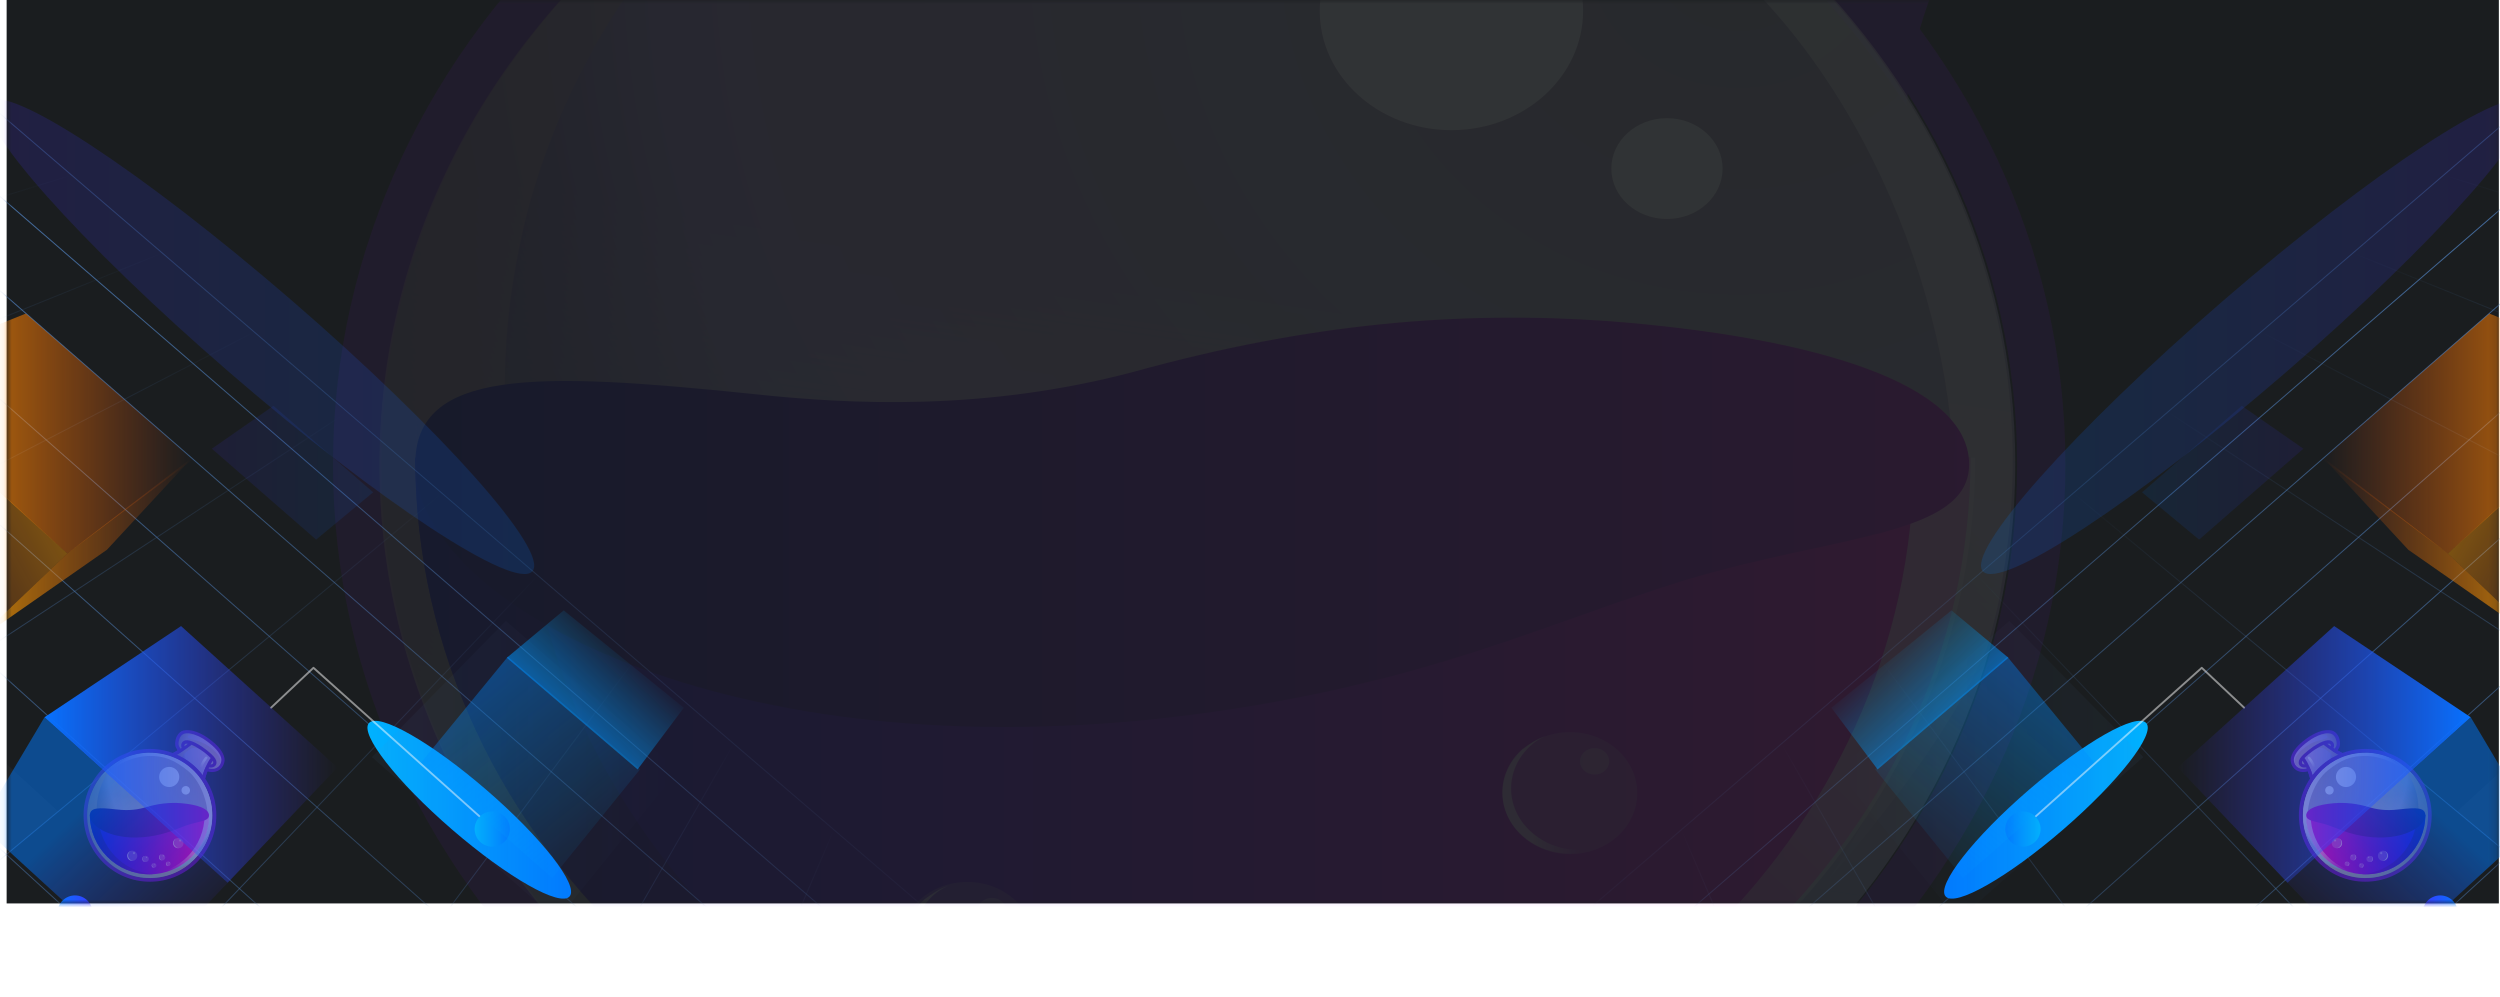 <svg width="321" height="128" viewBox="0 0 321 128" fill="none" xmlns="http://www.w3.org/2000/svg">
<rect x="0.852" width="320" height="116" fill="#1A1D1F"/>
<mask id="mask0_11741_195732" style="mask-type:alpha" maskUnits="userSpaceOnUse" x="0" y="0" width="321" height="116">
<rect x="0.852" width="320" height="116" fill="#1A1D1F"/>
</mask>
<g mask="url(#mask0_11741_195732)">
<g opacity="0.1" filter="url(#filter0_f_11741_195732)">
<path d="M278.25 -29.089C275.619 -38.113 267.165 -47.137 251.947 -57.182C239.736 -65.184 226.773 -69.781 216.44 -69.781C214.373 -69.781 212.494 -69.611 210.616 -69.27C205.919 -68.419 201.786 -65.355 199.155 -60.758C195.962 -55.309 195.21 -47.988 197.277 -43.561C198.028 -42.199 198.968 -40.497 200.095 -38.964C190.138 -33.516 184.501 -31.984 183.75 -31.814C209.676 -23.982 231.282 -7.637 244.808 13.646L244.996 11.602C245.56 5.984 247.439 -0.486 250.069 -7.126C252.699 -6.445 255.329 -6.104 257.959 -6.104C264.911 -6.104 270.923 -8.658 274.68 -13.255C278.437 -17.852 279.94 -23.982 278.25 -29.089Z" fill="#5E12A0"/>
<path d="M153.739 154.79C211.741 154.79 258.759 112.179 258.759 59.615C258.759 7.051 211.741 -35.559 153.739 -35.559C95.737 -35.559 48.719 7.051 48.719 59.615C48.719 112.179 95.737 154.79 153.739 154.79Z" fill="url(#paint0_radial_11741_195732)"/>
<path d="M223.929 -47.474C227.686 -46.112 232.571 -43.728 238.583 -40.153C245.722 -35.897 251.922 -31.129 255.867 -27.384C249.292 -19.552 244.971 -8.825 242.34 -1.334C243.655 0.368 245.158 2.071 246.473 3.774C247.789 -0.483 250.043 -6.782 253.049 -13.082C253.8 -12.912 254.74 -12.912 255.679 -12.912C257.934 -12.912 260.564 -13.252 262.63 -14.785C264.133 -15.806 265.824 -17.679 265.636 -21.084C265.636 -24.319 262.818 -28.405 256.994 -33.343C252.861 -36.918 247.225 -40.834 241.589 -44.41C225.432 -54.114 214.16 -56.839 209.087 -52.242C205.705 -49.177 206.081 -45.431 207.208 -42.707C201.196 -39.132 196.124 -36.578 192.742 -34.875C194.997 -34.194 197.063 -33.343 199.318 -32.492C205.33 -35.386 213.972 -40.323 223.929 -47.474ZM259.437 -23.127C260 -22.276 260.188 -21.425 260.188 -20.914C260.188 -19.381 259.624 -18.871 259.249 -18.53C258.497 -18.02 256.994 -17.679 255.679 -17.679C256.806 -19.722 258.122 -21.425 259.437 -23.127ZM213.032 -48.496C213.596 -49.007 215.099 -49.347 217.541 -49.007C215.663 -47.645 213.784 -46.453 211.905 -45.261C211.717 -46.453 211.905 -47.645 213.032 -48.496Z" fill="#5E12A0"/>
<path d="M153.978 -41.18C92.544 -41.18 42.758 3.938 42.758 59.613C42.758 115.288 92.544 160.406 153.978 160.406C215.412 160.406 265.198 115.288 265.198 59.613C265.198 3.938 215.224 -41.18 153.978 -41.18ZM153.978 154.788C95.925 154.788 48.958 112.223 48.958 59.613C48.958 7.003 95.925 -35.562 153.978 -35.562C212.03 -35.562 258.998 7.003 258.998 59.613C258.998 112.223 211.842 154.788 153.978 154.788Z" fill="#5E12A0"/>
<path d="M153.739 154.79C211.741 154.79 258.759 112.179 258.759 59.615C258.759 7.051 211.741 -35.559 153.739 -35.559C95.737 -35.559 48.719 7.051 48.719 59.615C48.719 112.179 95.737 154.79 153.739 154.79Z" fill="url(#paint1_linear_11741_195732)"/>
<path d="M153.021 143.214C95.721 134.871 56.831 86.007 66.225 34.078C70.358 11.093 83.133 -8.487 101.169 -22.619C74.867 -8.828 55.328 15.179 50.068 44.463C40.862 96.392 79.751 145.257 136.865 153.599C168.803 158.367 199.614 149.343 222.346 131.636C202.244 142.192 177.821 146.789 153.021 143.214Z" fill="#A98698" fill-opacity="0.6"/>
<path d="M170.428 -34.2C143.938 -38.116 118.2 -32.667 97.158 -20.579C96.782 -20.239 96.407 -19.898 96.407 -19.898C104.485 -24.325 116.321 -28.241 116.321 -28.241C85.886 -12.236 76.492 5.981 76.492 5.981C88.328 -14.79 123.084 -29.433 150.326 -30.454C177.567 -31.476 195.415 -24.154 217.208 -8.32C239.001 7.684 252.152 40.373 250.837 66.253C249.71 92.132 234.68 113.074 234.68 113.074C245.013 100.986 251.213 92.132 255.158 83.108C255.91 80.384 256.661 77.66 257.037 74.766C266.431 23.007 227.729 -25.857 170.428 -34.2Z" fill="url(#paint2_linear_11741_195732)"/>
<path d="M253.02 58.762C253.02 108.648 208.307 149.169 153.26 149.169C98.214 149.169 53.312 108.648 53.312 58.762H253.02Z" fill="url(#paint3_linear_11741_195732)"/>
<path d="M245.729 58.762C245.729 107.456 203.27 147.297 149.914 149.169H153.859C208.906 149.169 253.619 108.648 253.619 58.762H245.729Z" fill="url(#paint4_linear_11741_195732)"/>
<path d="M67.403 58.762H53.312C53.312 108.648 98.026 149.169 153.072 149.169C155.515 149.169 157.769 149.169 160.024 148.999C108.359 145.594 67.403 106.434 67.403 58.762Z" fill="url(#paint5_linear_11741_195732)"/>
<path d="M252.833 59.613C252.833 49.228 232.918 43.269 206.428 41.225C187.265 39.863 167.914 41.566 145.746 47.695C126.583 52.803 109.298 51.952 96.711 50.59C68.718 47.695 53.312 47.355 53.312 59.613C53.312 77.32 93.141 99.454 152.885 91.792C183.132 87.876 198.725 79.874 216.573 74.426C235.924 68.637 252.833 68.807 252.833 59.613Z" fill="url(#paint6_linear_11741_195732)"/>
<path d="M186.362 16.71C195.701 16.71 203.27 9.851 203.27 1.387C203.27 -7.076 195.701 -13.936 186.362 -13.936C177.022 -13.936 169.453 -7.076 169.453 1.387C169.453 9.851 177.022 16.71 186.362 16.71Z" fill="white"/>
<path d="M214.038 28.116C217.981 28.116 221.177 25.22 221.177 21.646C221.177 18.072 217.981 15.176 214.038 15.176C210.094 15.176 206.898 18.072 206.898 21.646C206.898 25.22 210.094 28.116 214.038 28.116Z" fill="white"/>
<path d="M124.197 128.908C128.971 128.908 132.839 125.403 132.839 121.077C132.839 116.752 128.971 113.245 124.197 113.245C119.425 113.245 115.555 116.752 115.555 121.077C115.555 125.403 119.425 128.908 124.197 128.908Z" fill="white" fill-opacity="0.2"/>
<path d="M119.843 126.02C116.461 122.955 116.461 118.017 119.843 114.953C120.407 114.442 120.97 114.102 121.722 113.761C120.595 114.102 119.655 114.783 118.716 115.464C115.334 118.528 115.334 123.466 118.716 126.53C121.534 129.084 125.855 129.595 129.237 127.722C126.043 128.914 122.286 128.403 119.843 126.02Z" fill="url(#paint7_linear_11741_195732)"/>
<path d="M127.355 118.696C128.392 118.696 129.234 117.933 129.234 116.993C129.234 116.053 128.392 115.291 127.355 115.291C126.318 115.291 125.477 116.053 125.477 116.993C125.477 117.933 126.318 118.696 127.355 118.696Z" fill="white" fill-opacity="0.3"/>
<path d="M201.587 109.669C206.361 109.669 210.23 106.163 210.23 101.837C210.23 97.513 206.361 94.005 201.587 94.005C196.815 94.005 192.945 97.513 192.945 101.837C192.945 106.163 196.815 109.669 201.587 109.669Z" fill="white" fill-opacity="0.2"/>
<path d="M196.562 106.778C193.18 103.713 193.18 98.776 196.562 95.711C197.126 95.2 197.689 94.86 198.441 94.519C197.313 94.86 196.374 95.541 195.435 96.222C192.053 99.287 192.053 104.224 195.435 107.289C198.253 109.843 202.574 110.353 205.956 108.481C202.762 109.672 199.192 109.162 196.562 106.778Z" fill="url(#paint8_linear_11741_195732)"/>
<path d="M204.746 99.457C205.783 99.457 206.625 98.695 206.625 97.755C206.625 96.815 205.783 96.052 204.746 96.052C203.709 96.052 202.867 96.815 202.867 97.755C202.867 98.695 203.709 99.457 204.746 99.457Z" fill="white" fill-opacity="0.3"/>
</g>
<g filter="url(#filter1_f_11741_195732)">
<path d="M-58.016 218.963C-24.53 218.963 2.616 193.602 2.616 162.318C2.616 131.033 -24.53 105.672 -58.016 105.672C-91.502 105.672 -118.648 131.033 -118.648 162.318C-118.648 193.602 -91.502 218.963 -58.016 218.963Z" fill="url(#paint9_radial_11741_195732)"/>
<path d="M-58.016 218.963C-24.53 218.963 2.616 193.602 2.616 162.318C2.616 131.033 -24.53 105.672 -58.016 105.672C-91.502 105.672 -118.648 131.033 -118.648 162.318C-118.648 193.602 -91.502 218.963 -58.016 218.963Z" fill="url(#paint10_radial_11741_195732)"/>
</g>
<path d="M-24.776 -6.682L133.348 129.107L98.051 309.029L-206.398 11.317L-24.776 -6.682Z" stroke="url(#paint11_linear_11741_195732)" stroke-width="0.125" stroke-miterlimit="10"/>
<path d="M-170.602 7.767L105.562 270.707" stroke="url(#paint12_linear_11741_195732)" stroke-width="0.125" stroke-miterlimit="10"/>
<path d="M-141.117 4.855L111.536 240.272" stroke="url(#paint13_linear_11741_195732)" stroke-width="0.125" stroke-miterlimit="10"/>
<path d="M-116.422 2.405L116.396 215.512" stroke="url(#paint14_linear_11741_195732)" stroke-width="0.125" stroke-miterlimit="10"/>
<path d="M-95.422 0.318L120.422 194.976" stroke="url(#paint15_linear_11741_195732)" stroke-width="0.125" stroke-miterlimit="10"/>
<path d="M-77.352 -1.47L123.819 177.653" stroke="url(#paint16_linear_11741_195732)" stroke-width="0.125" stroke-miterlimit="10"/>
<path d="M-61.641 -3.032L126.718 162.866" stroke="url(#paint17_linear_11741_195732)" stroke-width="0.125" stroke-miterlimit="10"/>
<path d="M-47.836 -4.395L129.237 150.092" stroke="url(#paint18_linear_11741_195732)" stroke-width="0.125" stroke-miterlimit="10"/>
<path d="M-35.641 -5.607L131.42 138.931" stroke="url(#paint19_linear_11741_195732)" stroke-width="0.125" stroke-miterlimit="10"/>
<path d="M107.073 106.546L43.203 255.396" stroke="url(#paint20_linear_11741_195732)" stroke-width="0.125" stroke-miterlimit="10"/>
<path d="M94.215 95.497L17.047 229.811" stroke="url(#paint21_linear_11741_195732)" stroke-width="0.125" stroke-miterlimit="10"/>
<path d="M81.575 84.623L-8.305 205" stroke="url(#paint22_linear_11741_195732)" stroke-width="0.125" stroke-miterlimit="10"/>
<path d="M69.063 73.899L-32.953 180.927" stroke="url(#paint23_linear_11741_195732)" stroke-width="0.125" stroke-miterlimit="10"/>
<path d="M56.751 63.325L-56.852 157.554" stroke="url(#paint24_linear_11741_195732)" stroke-width="0.125" stroke-miterlimit="10"/>
<path d="M44.602 52.901L-80.062 134.856" stroke="url(#paint25_linear_11741_195732)" stroke-width="0.125" stroke-miterlimit="10"/>
<path d="M32.639 42.627L-102.625 112.808" stroke="url(#paint26_linear_11741_195732)" stroke-width="0.125" stroke-miterlimit="10"/>
<path d="M20.844 32.49L-124.531 91.372" stroke="url(#paint27_linear_11741_195732)" stroke-width="0.125" stroke-miterlimit="10"/>
<path d="M9.19 22.491L-145.859 70.524" stroke="url(#paint28_linear_11741_195732)" stroke-width="0.125" stroke-miterlimit="10"/>
<path opacity="0.5" d="M-16.133 82.586L-40.094 97.209L-13.659 121.682L7.452 104.171L-16.133 82.586Z" fill="white" fill-opacity="0.06"/>
<path opacity="0.1" d="M35.102 52.113L27.203 57.613L40.59 69.287L47.914 63.212L35.102 52.113Z" fill="url(#paint29_linear_11741_195732)"/>
<g opacity="0.16" filter="url(#filter2_f_11741_195732)">
<path d="M68.36 73.349C66.148 75.899 48.749 64.487 29.501 47.851C10.252 31.215 -3.571 15.666 -1.372 13.104C0.841 10.554 18.239 21.966 37.488 38.602C56.736 55.238 70.572 70.799 68.36 73.349Z" fill="url(#paint30_linear_11741_195732)"/>
</g>
<g filter="url(#filter3_f_11741_195732)">
<path d="M73.14 115.095C71.928 116.508 65.166 112.658 58.054 106.521C50.942 100.372 46.155 94.247 47.367 92.847C48.58 91.435 55.342 95.284 62.454 101.422C69.578 107.571 74.353 113.696 73.14 115.095Z" fill="url(#paint31_linear_11741_195732)"/>
</g>
<g filter="url(#filter4_f_11741_195732)">
<path d="M-4.634 68.512C-3.86 69.937 -8.047 73.686 -13.971 76.899C-19.896 80.111 -25.32 81.561 -26.095 80.148C-26.87 78.723 -22.683 74.974 -16.758 71.761C-10.834 68.549 -5.409 67.087 -4.634 68.512Z" fill="url(#paint32_linear_11741_195732)"/>
</g>
<path opacity="0.5" d="M3.568 122.32C3.531 122.32 3.481 122.307 3.443 122.27L-9.355 111.521L-36.141 86.485C-36.178 86.448 -36.203 86.385 -36.203 86.323C-36.191 86.26 -36.166 86.21 -36.116 86.185L-13.493 72.811C-13.405 72.761 -13.293 72.787 -13.23 72.874C-13.18 72.962 -13.205 73.074 -13.293 73.136L-35.703 86.385L-9.105 111.246L3.568 121.895L9.63 116.67C9.705 116.608 9.83 116.608 9.893 116.695C9.955 116.77 9.955 116.895 9.868 116.958L3.681 122.295C3.656 122.307 3.618 122.32 3.568 122.32Z" fill="white"/>
<path opacity="0.5" d="M62.373 105.659C62.348 105.659 62.31 105.646 62.285 105.621L40.249 85.91L34.9 90.947C34.85 90.997 34.775 90.997 34.725 90.947C34.675 90.897 34.675 90.822 34.725 90.772L40.162 85.66C40.212 85.61 40.287 85.61 40.337 85.66L62.46 105.459C62.51 105.509 62.51 105.584 62.473 105.634C62.435 105.646 62.41 105.659 62.373 105.659Z" fill="white"/>
<g filter="url(#filter5_f_11741_195732)">
<path d="M63.208 108.712C64.457 108.712 65.47 107.699 65.47 106.449C65.47 105.2 64.457 104.187 63.208 104.187C61.958 104.187 60.945 105.2 60.945 106.449C60.945 107.699 61.958 108.712 63.208 108.712Z" fill="url(#paint33_linear_11741_195732)"/>
<path d="M9.63 119.495C10.879 119.495 11.892 118.482 11.892 117.233C11.892 115.983 10.879 114.97 9.63 114.97C8.38 114.97 7.367 115.983 7.367 117.233C7.367 118.482 8.38 119.495 9.63 119.495Z" fill="url(#paint34_linear_11741_195732)"/>
</g>
<path d="M8.638 71.074L-16.547 48.239L3.314 40.264L24.787 59L8.638 71.074Z" fill="url(#paint35_linear_11741_195732)"/>
<path d="M-16.548 47.901L-25.234 62.5L-3.349 82.511L8.638 71.074L-16.548 47.901Z" fill="url(#paint36_linear_11741_195732)"/>
<path opacity="0.74" d="M24.784 58.663L13.735 70.587L-3.352 82.511L8.635 71.074L24.784 58.663Z" fill="url(#paint37_linear_11741_195732)"/>
<path opacity="0.06" d="M64.956 79.736L47.758 97.209L71.518 118.108L87.079 98.922L64.956 79.736Z" fill="url(#paint38_linear_11741_195732)"/>
<path d="M81.869 98.797L65.07 84.46L72.382 78.373L87.806 90.872L81.869 98.797Z" fill="url(#paint39_linear_11741_195732)"/>
<path d="M65.207 84.323L54.07 97.909L70.894 112.733L82.193 98.772L65.207 84.323Z" fill="url(#paint40_linear_11741_195732)"/>
<g opacity="0.75" filter="url(#filter6_d_11741_195732)">
<path d="M28.782 95.186C28.58 94.423 27.932 93.66 26.766 92.81C25.83 92.133 24.836 91.745 24.044 91.745C23.886 91.745 23.742 91.759 23.598 91.788C23.238 91.86 22.921 92.119 22.72 92.508C22.475 92.969 22.417 93.588 22.576 93.962C22.633 94.077 22.705 94.221 22.792 94.351C22.029 94.812 21.597 94.941 21.539 94.956C23.526 95.618 25.182 97 26.219 98.8L26.233 98.627C26.276 98.152 26.42 97.605 26.622 97.043C26.823 97.101 27.025 97.13 27.227 97.13C27.759 97.13 28.22 96.914 28.508 96.525C28.796 96.136 28.911 95.618 28.782 95.186Z" fill="#5E12A0"/>
<path d="M26.726 96.626C28.036 96.986 28.569 95.978 28.396 95.301C28.209 94.624 27.604 93.933 26.539 93.156C25.473 92.378 24.393 92.061 23.702 92.206C23.011 92.35 22.809 93.401 22.982 93.804C23.054 93.962 23.212 94.192 23.428 94.452C23.155 94.639 22.896 94.783 22.68 94.912C24.004 95.503 25.156 96.424 26.02 97.576C26.121 97.188 26.265 96.842 26.395 96.54C26.495 96.554 26.611 96.583 26.726 96.626Z" fill="url(#paint41_radial_11741_195732)"/>
<path d="M19.244 110.737C23.69 110.737 27.293 107.133 27.293 102.688C27.293 98.242 23.69 94.639 19.244 94.639C14.799 94.639 11.195 98.242 11.195 102.688C11.195 107.133 14.799 110.737 19.244 110.737Z" fill="url(#paint42_radial_11741_195732)"/>
<path d="M27.744 94.639C26.65 93.487 25.728 93.185 24.619 92.94C23.756 92.738 23.986 92.249 25.037 92.35C24.533 92.177 24.058 92.134 23.712 92.206C23.021 92.35 22.82 93.401 22.992 93.804C23.064 93.962 23.223 94.193 23.439 94.452C23.05 94.711 22.719 94.898 22.445 95.042C22.575 95.1 22.733 95.172 22.921 95.273C23.41 95.532 23.943 95.964 23.943 95.964C23.137 95.273 23.309 94.956 24.418 94.178C24.764 93.933 25.397 93.962 25.987 94.265C26.578 94.567 27.269 95.33 27.269 95.33L26.607 96.597C26.65 96.612 26.693 96.626 26.736 96.641C27.154 96.756 27.485 96.727 27.744 96.626C28.047 96.439 28.838 95.805 27.744 94.639Z" fill="#A98698" fill-opacity="0.6"/>
<path d="M24.601 93.631C24.889 93.746 25.264 93.948 25.724 94.25C26.271 94.61 26.747 95.013 27.049 95.33C26.545 95.993 26.214 96.9 26.012 97.533C26.113 97.677 26.228 97.821 26.329 97.965C26.43 97.605 26.603 97.072 26.833 96.54C26.891 96.554 26.963 96.554 27.035 96.554C27.207 96.554 27.409 96.525 27.567 96.396C27.683 96.309 27.812 96.151 27.798 95.863C27.798 95.589 27.582 95.244 27.135 94.826C26.819 94.524 26.387 94.193 25.955 93.89C24.716 93.07 23.852 92.839 23.464 93.228C23.204 93.487 23.233 93.804 23.32 94.034C22.859 94.337 22.47 94.553 22.211 94.697C22.384 94.754 22.542 94.826 22.715 94.898C23.176 94.653 23.838 94.236 24.601 93.631ZM27.323 95.69C27.366 95.762 27.38 95.834 27.38 95.877C27.38 96.007 27.337 96.05 27.308 96.079C27.25 96.122 27.135 96.151 27.035 96.151C27.121 95.978 27.222 95.834 27.323 95.69ZM23.766 93.545C23.809 93.501 23.924 93.473 24.112 93.501C23.968 93.617 23.824 93.718 23.68 93.818C23.665 93.718 23.68 93.617 23.766 93.545Z" fill="#5E12A0"/>
<path d="M19.251 94.163C14.542 94.163 10.727 97.979 10.727 102.688C10.727 107.396 14.542 111.212 19.251 111.212C23.959 111.212 27.775 107.396 27.775 102.688C27.775 97.979 23.945 94.163 19.251 94.163ZM19.251 110.737C14.801 110.737 11.202 107.137 11.202 102.688C11.202 98.238 14.801 94.639 19.251 94.639C23.7 94.639 27.3 98.238 27.3 102.688C27.3 107.137 23.686 110.737 19.251 110.737Z" fill="#5E12A0"/>
<path d="M19.244 110.737C23.69 110.737 27.293 107.133 27.293 102.688C27.293 98.242 23.69 94.639 19.244 94.639C14.799 94.639 11.195 98.242 11.195 102.688C11.195 107.133 14.799 110.737 19.244 110.737Z" fill="url(#paint43_linear_11741_195732)"/>
<path d="M19.189 109.758C14.798 109.052 11.817 104.92 12.537 100.528C12.854 98.584 13.833 96.928 15.215 95.733C13.199 96.9 11.702 98.93 11.299 101.406C10.593 105.798 13.574 109.93 17.951 110.636C20.399 111.039 22.76 110.276 24.502 108.779C22.962 109.671 21.09 110.06 19.189 109.758Z" fill="#A98698" fill-opacity="0.6"/>
<path d="M20.504 94.754C18.474 94.423 16.501 94.883 14.889 95.906C14.86 95.934 14.831 95.963 14.831 95.963C15.45 95.589 16.357 95.258 16.357 95.258C14.025 96.611 13.305 98.152 13.305 98.152C14.212 96.395 16.876 95.157 18.963 95.071C21.051 94.984 22.419 95.603 24.089 96.942C25.76 98.296 26.768 101.06 26.667 103.249C26.58 105.438 25.428 107.209 25.428 107.209C26.221 106.186 26.696 105.438 26.998 104.675C27.056 104.444 27.113 104.214 27.142 103.969C27.862 99.592 24.896 95.459 20.504 94.754Z" fill="url(#paint44_linear_11741_195732)"/>
<path d="M26.845 102.615C26.845 106.834 23.418 110.261 19.199 110.261C14.98 110.261 11.539 106.834 11.539 102.615H26.845Z" fill="url(#paint45_linear_11741_195732)"/>
<path d="M26.273 102.615C26.273 106.734 23.019 110.103 18.93 110.261H19.232C23.451 110.261 26.878 106.834 26.878 102.615H26.273Z" fill="url(#paint46_linear_11741_195732)"/>
<path d="M12.619 102.615H11.539C11.539 106.834 14.966 110.261 19.185 110.261C19.372 110.261 19.545 110.261 19.718 110.247C15.758 109.959 12.619 106.647 12.619 102.615Z" fill="url(#paint47_linear_11741_195732)"/>
<path d="M26.831 102.688C26.831 101.809 25.304 101.305 23.274 101.132C21.805 101.017 20.322 101.161 18.623 101.68C17.155 102.112 15.83 102.04 14.865 101.924C12.72 101.68 11.539 101.651 11.539 102.688C11.539 104.185 14.592 106.057 19.17 105.409C21.489 105.078 22.684 104.401 24.052 103.94C25.535 103.451 26.831 103.465 26.831 102.688Z" fill="url(#paint48_linear_11741_195732)"/>
<path d="M21.726 99.059C22.441 99.059 23.021 98.479 23.021 97.763C23.021 97.048 22.441 96.468 21.726 96.468C21.01 96.468 20.43 97.048 20.43 97.763C20.43 98.479 21.01 99.059 21.726 99.059Z" fill="white"/>
<path d="M23.852 100.024C24.154 100.024 24.399 99.779 24.399 99.477C24.399 99.174 24.154 98.929 23.852 98.929C23.55 98.929 23.305 99.174 23.305 99.477C23.305 99.779 23.55 100.024 23.852 100.024Z" fill="white"/>
<path d="M25.809 96.727H25.78C25.694 96.712 25.636 96.626 25.651 96.525C25.78 95.863 26.327 95.229 26.356 95.2C26.414 95.128 26.529 95.128 26.587 95.186C26.659 95.243 26.659 95.359 26.601 95.416C26.587 95.431 26.083 96.021 25.967 96.597C25.953 96.683 25.881 96.727 25.809 96.727Z" fill="url(#paint49_linear_11741_195732)"/>
<path d="M18.708 108.692C18.93 108.692 19.111 108.511 19.111 108.289C19.111 108.066 18.93 107.886 18.708 107.886C18.485 107.886 18.305 108.066 18.305 108.289C18.305 108.511 18.485 108.692 18.708 108.692Z" fill="white" fill-opacity="0.2"/>
<path d="M18.434 108.548C18.276 108.39 18.276 108.131 18.434 107.972C18.463 107.943 18.492 107.929 18.521 107.9C18.463 107.915 18.42 107.943 18.377 107.987C18.218 108.145 18.218 108.404 18.377 108.563C18.506 108.692 18.708 108.721 18.866 108.635C18.722 108.692 18.549 108.663 18.434 108.548Z" fill="url(#paint50_linear_11741_195732)"/>
<path d="M18.813 108.174C18.861 108.174 18.899 108.135 18.899 108.087C18.899 108.04 18.861 108.001 18.813 108.001C18.765 108.001 18.727 108.04 18.727 108.087C18.727 108.135 18.765 108.174 18.813 108.174Z" fill="white" fill-opacity="0.3"/>
<path d="M20.817 108.49C21.04 108.49 21.22 108.31 21.22 108.087C21.22 107.864 21.04 107.684 20.817 107.684C20.595 107.684 20.414 107.864 20.414 108.087C20.414 108.31 20.595 108.49 20.817 108.49Z" fill="white" fill-opacity="0.2"/>
<path d="M20.59 108.346C20.432 108.188 20.432 107.929 20.59 107.77C20.619 107.742 20.648 107.727 20.677 107.698C20.619 107.713 20.576 107.742 20.533 107.785C20.375 107.943 20.375 108.202 20.533 108.361C20.662 108.49 20.864 108.519 21.022 108.433C20.878 108.49 20.706 108.462 20.59 108.346Z" fill="url(#paint51_linear_11741_195732)"/>
<path d="M20.969 107.972C21.017 107.972 21.056 107.933 21.056 107.886C21.056 107.838 21.017 107.799 20.969 107.799C20.922 107.799 20.883 107.838 20.883 107.886C20.883 107.933 20.922 107.972 20.969 107.972Z" fill="white" fill-opacity="0.3"/>
<path d="M19.779 109.427C19.946 109.427 20.081 109.291 20.081 109.124C20.081 108.957 19.946 108.822 19.779 108.822C19.612 108.822 19.477 108.957 19.477 109.124C19.477 109.291 19.612 109.427 19.779 109.427Z" fill="white" fill-opacity="0.2"/>
<path d="M19.606 109.311C19.491 109.196 19.491 108.994 19.606 108.879C19.621 108.865 19.649 108.85 19.664 108.836C19.621 108.85 19.592 108.879 19.563 108.908C19.448 109.023 19.448 109.225 19.563 109.34C19.664 109.441 19.808 109.455 19.937 109.383C19.822 109.426 19.692 109.397 19.606 109.311Z" fill="url(#paint52_linear_11741_195732)"/>
<path d="M19.862 109.023C19.894 109.023 19.92 108.997 19.92 108.965C19.92 108.934 19.894 108.908 19.862 108.908C19.831 108.908 19.805 108.934 19.805 108.965C19.805 108.997 19.831 109.023 19.862 109.023Z" fill="white" fill-opacity="0.3"/>
<path d="M21.607 109.21C21.774 109.21 21.909 109.075 21.909 108.908C21.909 108.741 21.774 108.606 21.607 108.606C21.44 108.606 21.305 108.741 21.305 108.908C21.305 109.075 21.44 109.21 21.607 109.21Z" fill="white" fill-opacity="0.2"/>
<path d="M21.434 109.095C21.319 108.98 21.319 108.779 21.434 108.663C21.449 108.649 21.477 108.635 21.492 108.62C21.449 108.635 21.42 108.663 21.391 108.692C21.276 108.807 21.276 109.009 21.391 109.124C21.492 109.225 21.636 109.239 21.765 109.167C21.65 109.211 21.521 109.182 21.434 109.095Z" fill="url(#paint53_linear_11741_195732)"/>
<path d="M21.73 108.807C21.761 108.807 21.787 108.781 21.787 108.749C21.787 108.717 21.761 108.692 21.73 108.692C21.698 108.692 21.672 108.717 21.672 108.749C21.672 108.781 21.698 108.807 21.73 108.807Z" fill="white" fill-opacity="0.3"/>
<path d="M16.967 108.548C17.333 108.548 17.629 108.251 17.629 107.886C17.629 107.52 17.333 107.223 16.967 107.223C16.601 107.223 16.305 107.52 16.305 107.886C16.305 108.251 16.601 108.548 16.967 108.548Z" fill="white" fill-opacity="0.2"/>
<path d="M16.632 108.304C16.373 108.044 16.373 107.627 16.632 107.368C16.675 107.324 16.719 107.296 16.776 107.267C16.69 107.296 16.618 107.353 16.546 107.411C16.287 107.67 16.287 108.088 16.546 108.347C16.762 108.563 17.093 108.606 17.352 108.448C17.108 108.548 16.82 108.505 16.632 108.304Z" fill="url(#paint54_linear_11741_195732)"/>
<path d="M17.206 107.684C17.286 107.684 17.351 107.62 17.351 107.54C17.351 107.461 17.286 107.396 17.206 107.396C17.127 107.396 17.062 107.461 17.062 107.54C17.062 107.62 17.127 107.684 17.206 107.684Z" fill="white" fill-opacity="0.3"/>
<path d="M22.897 106.921C23.263 106.921 23.559 106.624 23.559 106.259C23.559 105.893 23.263 105.596 22.897 105.596C22.531 105.596 22.234 105.893 22.234 106.259C22.234 106.624 22.531 106.921 22.897 106.921Z" fill="white" fill-opacity="0.2"/>
<path d="M22.507 106.676C22.248 106.417 22.248 106 22.507 105.74C22.55 105.697 22.594 105.668 22.651 105.64C22.565 105.668 22.493 105.726 22.421 105.784C22.162 106.043 22.162 106.46 22.421 106.72C22.637 106.936 22.968 106.979 23.227 106.82C22.983 106.921 22.709 106.878 22.507 106.676Z" fill="url(#paint55_linear_11741_195732)"/>
<path d="M23.136 106.057C23.216 106.057 23.28 105.993 23.28 105.913C23.28 105.834 23.216 105.769 23.136 105.769C23.057 105.769 22.992 105.834 22.992 105.913C22.992 105.993 23.057 106.057 23.136 106.057Z" fill="white" fill-opacity="0.3"/>
</g>
<path d="M29.234 113.345L5.711 92.097L23.247 80.386L43.333 98.547L29.234 113.345Z" fill="url(#paint56_linear_11741_195732)"/>
<path d="M5.713 92.097L-2.523 105.934L18.212 124.907L29.236 113.346L5.713 92.097Z" fill="url(#paint57_linear_11741_195732)"/>
<g filter="url(#filter7_f_11741_195732)">
<path d="M380.969 218.963C347.483 218.963 320.337 193.602 320.337 162.318C320.337 131.033 347.483 105.672 380.969 105.672C414.456 105.672 441.602 131.033 441.602 162.318C441.602 193.602 414.456 218.963 380.969 218.963Z" fill="url(#paint58_radial_11741_195732)"/>
<path d="M380.969 218.963C347.483 218.963 320.337 193.602 320.337 162.318C320.337 131.033 347.483 105.672 380.969 105.672C414.456 105.672 441.602 131.033 441.602 162.318C441.602 193.602 414.456 218.963 380.969 218.963Z" fill="url(#paint59_radial_11741_195732)"/>
</g>
<path d="M347.73 -6.682L189.605 129.107L224.902 309.029L529.352 11.317L347.73 -6.682Z" stroke="url(#paint60_linear_11741_195732)" stroke-width="0.125" stroke-miterlimit="10"/>
<path d="M493.555 7.767L217.391 270.707" stroke="url(#paint61_linear_11741_195732)" stroke-width="0.125" stroke-miterlimit="10"/>
<path d="M464.07 4.855L211.417 240.272" stroke="url(#paint62_linear_11741_195732)" stroke-width="0.125" stroke-miterlimit="10"/>
<path d="M439.375 2.405L206.557 215.512" stroke="url(#paint63_linear_11741_195732)" stroke-width="0.125" stroke-miterlimit="10"/>
<path d="M418.375 0.318L202.531 194.976" stroke="url(#paint64_linear_11741_195732)" stroke-width="0.125" stroke-miterlimit="10"/>
<path d="M400.305 -1.47L199.134 177.653" stroke="url(#paint65_linear_11741_195732)" stroke-width="0.125" stroke-miterlimit="10"/>
<path d="M384.594 -3.032L196.235 162.866" stroke="url(#paint66_linear_11741_195732)" stroke-width="0.125" stroke-miterlimit="10"/>
<path d="M370.789 -4.395L193.717 150.092" stroke="url(#paint67_linear_11741_195732)" stroke-width="0.125" stroke-miterlimit="10"/>
<path d="M358.594 -5.607L191.533 138.931" stroke="url(#paint68_linear_11741_195732)" stroke-width="0.125" stroke-miterlimit="10"/>
<path d="M215.88 106.546L279.75 255.396" stroke="url(#paint69_linear_11741_195732)" stroke-width="0.125" stroke-miterlimit="10"/>
<path d="M228.738 95.497L305.906 229.811" stroke="url(#paint70_linear_11741_195732)" stroke-width="0.125" stroke-miterlimit="10"/>
<path d="M241.378 84.623L331.258 205" stroke="url(#paint71_linear_11741_195732)" stroke-width="0.125" stroke-miterlimit="10"/>
<path d="M253.89 73.899L355.906 180.927" stroke="url(#paint72_linear_11741_195732)" stroke-width="0.125" stroke-miterlimit="10"/>
<path d="M266.202 63.325L379.805 157.554" stroke="url(#paint73_linear_11741_195732)" stroke-width="0.125" stroke-miterlimit="10"/>
<path d="M278.351 52.901L403.016 134.856" stroke="url(#paint74_linear_11741_195732)" stroke-width="0.125" stroke-miterlimit="10"/>
<path d="M290.315 42.627L425.578 112.808" stroke="url(#paint75_linear_11741_195732)" stroke-width="0.125" stroke-miterlimit="10"/>
<path d="M302.109 32.49L447.484 91.372" stroke="url(#paint76_linear_11741_195732)" stroke-width="0.125" stroke-miterlimit="10"/>
<path d="M313.763 22.491L468.812 70.524" stroke="url(#paint77_linear_11741_195732)" stroke-width="0.125" stroke-miterlimit="10"/>
<path opacity="0.5" d="M339.086 82.586L363.047 97.209L336.612 121.682L315.501 104.171L339.086 82.586Z" fill="white" fill-opacity="0.06"/>
<path opacity="0.1" d="M287.851 52.113L295.75 57.613L282.364 69.287L275.039 63.212L287.851 52.113Z" fill="url(#paint78_linear_11741_195732)"/>
<g opacity="0.16" filter="url(#filter8_f_11741_195732)">
<path d="M254.593 73.349C256.805 75.899 274.204 64.487 293.452 47.851C312.701 31.215 326.524 15.666 324.325 13.104C322.112 10.554 304.714 21.966 285.465 38.602C266.217 55.238 252.381 70.799 254.593 73.349Z" fill="url(#paint79_linear_11741_195732)"/>
</g>
<g filter="url(#filter9_f_11741_195732)">
<path d="M249.813 115.095C251.025 116.508 257.787 112.658 264.899 106.521C272.011 100.372 276.798 94.247 275.586 92.847C274.373 91.435 267.611 95.284 260.499 101.422C253.375 107.571 248.601 113.696 249.813 115.095Z" fill="url(#paint80_linear_11741_195732)"/>
</g>
<g filter="url(#filter10_f_11741_195732)">
<path d="M327.588 68.512C326.813 69.937 331 73.686 336.924 76.899C342.849 80.111 348.273 81.561 349.048 80.148C349.823 78.723 345.636 74.974 339.712 71.761C333.787 68.549 328.363 67.087 327.588 68.512Z" fill="url(#paint81_linear_11741_195732)"/>
</g>
<path opacity="0.5" d="M319.385 122.32C319.422 122.32 319.472 122.307 319.51 122.27L332.309 111.521L359.094 86.485C359.131 86.448 359.156 86.385 359.156 86.323C359.144 86.26 359.119 86.21 359.069 86.185L336.446 72.811C336.358 72.761 336.246 72.787 336.183 72.874C336.133 72.962 336.158 73.074 336.246 73.136L358.656 86.385L332.059 111.246L319.385 121.895L313.323 116.67C313.248 116.608 313.123 116.608 313.06 116.695C312.998 116.77 312.998 116.895 313.085 116.958L319.272 122.295C319.297 122.307 319.335 122.32 319.385 122.32Z" fill="white"/>
<path opacity="0.5" d="M260.58 105.659C260.605 105.659 260.643 105.646 260.668 105.621L282.704 85.91L288.053 90.947C288.103 90.997 288.178 90.997 288.228 90.947C288.278 90.897 288.278 90.822 288.228 90.772L282.791 85.66C282.741 85.61 282.666 85.61 282.616 85.66L260.493 105.459C260.443 105.509 260.443 105.584 260.48 105.634C260.518 105.646 260.543 105.659 260.58 105.659Z" fill="white"/>
<g filter="url(#filter11_f_11741_195732)">
<path d="M259.746 108.712C258.496 108.712 257.483 107.699 257.483 106.449C257.483 105.2 258.496 104.187 259.746 104.187C260.995 104.187 262.008 105.2 262.008 106.449C262.008 107.699 260.995 108.712 259.746 108.712Z" fill="url(#paint82_linear_11741_195732)"/>
<path d="M313.324 119.495C312.074 119.495 311.061 118.482 311.061 117.233C311.061 115.983 312.074 114.97 313.324 114.97C314.573 114.97 315.586 115.983 315.586 117.233C315.586 118.482 314.573 119.495 313.324 119.495Z" fill="url(#paint83_linear_11741_195732)"/>
</g>
<path d="M314.315 71.074L339.5 48.239L319.639 40.264L298.166 59L314.315 71.074Z" fill="url(#paint84_linear_11741_195732)"/>
<path d="M339.501 47.901L348.188 62.5L326.302 82.511L314.315 71.074L339.501 47.901Z" fill="url(#paint85_linear_11741_195732)"/>
<path opacity="0.74" d="M298.17 58.663L309.219 70.587L326.305 82.511L314.318 71.074L298.17 58.663Z" fill="url(#paint86_linear_11741_195732)"/>
<path opacity="0.06" d="M257.997 79.736L275.195 97.209L251.435 118.108L235.874 98.922L257.997 79.736Z" fill="url(#paint87_linear_11741_195732)"/>
<path d="M241.084 98.797L257.883 84.46L250.571 78.373L235.147 90.872L241.084 98.797Z" fill="url(#paint88_linear_11741_195732)"/>
<path d="M257.746 84.323L268.883 97.909L252.059 112.733L240.76 98.772L257.746 84.323Z" fill="url(#paint89_linear_11741_195732)"/>
<g opacity="0.75" filter="url(#filter12_d_11741_195732)">
<path d="M294.171 95.186C294.373 94.423 295.021 93.66 296.187 92.81C297.123 92.133 298.117 91.745 298.909 91.745C299.067 91.745 299.211 91.759 299.355 91.788C299.715 91.86 300.032 92.119 300.233 92.508C300.478 92.969 300.536 93.588 300.377 93.962C300.32 94.077 300.248 94.221 300.161 94.351C300.925 94.812 301.356 94.941 301.414 94.956C299.427 95.618 297.771 97 296.734 98.8L296.72 98.627C296.677 98.152 296.533 97.605 296.331 97.043C296.13 97.101 295.928 97.13 295.727 97.13C295.194 97.13 294.733 96.914 294.445 96.525C294.157 96.136 294.042 95.618 294.171 95.186Z" fill="#5E12A0"/>
<path d="M296.227 96.626C294.917 96.986 294.384 95.978 294.557 95.301C294.744 94.624 295.349 93.933 296.415 93.156C297.48 92.378 298.56 92.061 299.251 92.206C299.942 92.35 300.144 93.401 299.971 93.804C299.899 93.962 299.741 94.192 299.525 94.452C299.798 94.639 300.057 94.783 300.273 94.912C298.949 95.503 297.797 96.424 296.933 97.576C296.832 97.188 296.688 96.842 296.559 96.54C296.458 96.554 296.343 96.583 296.227 96.626Z" fill="url(#paint90_radial_11741_195732)"/>
<path d="M303.709 110.737C299.264 110.737 295.66 107.133 295.66 102.688C295.66 98.242 299.264 94.639 303.709 94.639C308.154 94.639 311.758 98.242 311.758 102.688C311.758 107.133 308.154 110.737 303.709 110.737Z" fill="url(#paint91_radial_11741_195732)"/>
<path d="M295.209 94.639C296.303 93.487 297.225 93.185 298.334 92.94C299.198 92.738 298.967 92.249 297.916 92.35C298.42 92.177 298.895 92.134 299.241 92.206C299.932 92.35 300.133 93.401 299.961 93.804C299.889 93.962 299.73 94.193 299.514 94.452C299.903 94.711 300.234 94.898 300.508 95.042C300.378 95.1 300.22 95.172 300.033 95.273C299.543 95.532 299.01 95.964 299.01 95.964C299.817 95.273 299.644 94.956 298.535 94.178C298.19 93.933 297.556 93.962 296.966 94.265C296.375 94.567 295.684 95.33 295.684 95.33L296.347 96.597C296.303 96.612 296.26 96.626 296.217 96.641C295.799 96.756 295.468 96.727 295.209 96.626C294.907 96.439 294.115 95.805 295.209 94.639Z" fill="#A98698" fill-opacity="0.6"/>
<path d="M298.352 93.631C298.064 93.746 297.69 93.948 297.229 94.25C296.682 94.61 296.207 95.013 295.904 95.33C296.408 95.993 296.739 96.9 296.941 97.533C296.84 97.677 296.725 97.821 296.624 97.965C296.523 97.605 296.351 97.072 296.12 96.54C296.063 96.554 295.991 96.554 295.919 96.554C295.746 96.554 295.544 96.525 295.386 96.396C295.271 96.309 295.141 96.151 295.155 95.863C295.155 95.589 295.371 95.244 295.818 94.826C296.135 94.524 296.567 94.193 296.998 93.89C298.237 93.07 299.101 92.839 299.489 93.228C299.749 93.487 299.72 93.804 299.633 94.034C300.094 94.337 300.483 94.553 300.742 94.697C300.569 94.754 300.411 94.826 300.238 94.898C299.777 94.653 299.115 94.236 298.352 93.631ZM295.631 95.69C295.587 95.762 295.573 95.834 295.573 95.877C295.573 96.007 295.616 96.05 295.645 96.079C295.703 96.122 295.818 96.151 295.919 96.151C295.832 95.978 295.731 95.834 295.631 95.69ZM299.187 93.545C299.144 93.501 299.029 93.473 298.842 93.501C298.986 93.617 299.13 93.718 299.274 93.818C299.288 93.718 299.274 93.617 299.187 93.545Z" fill="#5E12A0"/>
<path d="M303.702 94.163C308.411 94.163 312.227 97.979 312.227 102.688C312.227 107.396 308.411 111.212 303.702 111.212C298.994 111.212 295.178 107.396 295.178 102.688C295.178 97.979 299.008 94.163 303.702 94.163ZM303.702 110.737C308.152 110.737 311.751 107.137 311.751 102.688C311.751 98.238 308.152 94.639 303.702 94.639C299.253 94.639 295.654 98.238 295.654 102.688C295.654 107.137 299.268 110.737 303.702 110.737Z" fill="#5E12A0"/>
<path d="M303.709 110.737C299.264 110.737 295.66 107.133 295.66 102.688C295.66 98.242 299.264 94.639 303.709 94.639C308.154 94.639 311.758 98.242 311.758 102.688C311.758 107.133 308.154 110.737 303.709 110.737Z" fill="url(#paint92_linear_11741_195732)"/>
<path d="M303.764 109.758C308.156 109.052 311.136 104.92 310.416 100.528C310.099 98.584 309.12 96.928 307.738 95.733C309.754 96.9 311.251 98.93 311.654 101.406C312.36 105.798 309.379 109.93 305.002 110.636C302.554 111.039 300.193 110.276 298.451 108.779C299.991 109.671 301.863 110.06 303.764 109.758Z" fill="#A98698" fill-opacity="0.6"/>
<path d="M302.449 94.754C304.479 94.423 306.452 94.883 308.065 95.906C308.093 95.934 308.122 95.963 308.122 95.963C307.503 95.589 306.596 95.258 306.596 95.258C308.928 96.611 309.648 98.152 309.648 98.152C308.741 96.395 306.078 95.157 303.99 95.071C301.902 94.984 300.534 95.603 298.864 96.942C297.193 98.296 296.186 101.06 296.286 103.249C296.373 105.438 297.525 107.209 297.525 107.209C296.733 106.186 296.258 105.438 295.955 104.675C295.898 104.444 295.84 104.214 295.811 103.969C295.091 99.592 298.057 95.459 302.449 94.754Z" fill="url(#paint93_linear_11741_195732)"/>
<path d="M296.108 102.615C296.108 106.834 299.535 110.261 303.754 110.261C307.973 110.261 311.414 106.834 311.414 102.615H296.108Z" fill="url(#paint94_linear_11741_195732)"/>
<path d="M296.68 102.615C296.68 106.734 299.934 110.103 304.023 110.261H303.721C299.502 110.261 296.075 106.834 296.075 102.615H296.68Z" fill="url(#paint95_linear_11741_195732)"/>
<path d="M310.334 102.615H311.414C311.414 106.834 307.987 110.261 303.768 110.261C303.581 110.261 303.408 110.261 303.236 110.247C307.195 109.959 310.334 106.647 310.334 102.615Z" fill="url(#paint96_linear_11741_195732)"/>
<path d="M296.122 102.688C296.122 101.809 297.649 101.305 299.679 101.132C301.148 101.017 302.631 101.161 304.33 101.68C305.799 102.112 307.123 102.04 308.088 101.924C310.233 101.68 311.414 101.651 311.414 102.688C311.414 104.185 308.362 106.057 303.783 105.409C301.464 105.078 300.269 104.401 298.901 103.94C297.418 103.451 296.122 103.465 296.122 102.688Z" fill="url(#paint97_linear_11741_195732)"/>
<path d="M301.228 99.059C300.512 99.059 299.932 98.479 299.932 97.763C299.932 97.048 300.512 96.468 301.228 96.468C301.943 96.468 302.523 97.048 302.523 97.763C302.523 98.479 301.943 99.059 301.228 99.059Z" fill="white"/>
<path d="M299.101 100.024C298.799 100.024 298.554 99.779 298.554 99.477C298.554 99.174 298.799 98.929 299.101 98.929C299.404 98.929 299.648 99.174 299.648 99.477C299.648 99.779 299.404 100.024 299.101 100.024Z" fill="white"/>
<path d="M297.144 96.727H297.173C297.259 96.712 297.317 96.626 297.302 96.525C297.173 95.863 296.626 95.229 296.597 95.2C296.539 95.128 296.424 95.128 296.367 95.186C296.295 95.243 296.295 95.359 296.352 95.416C296.367 95.431 296.871 96.021 296.986 96.597C297 96.683 297.072 96.727 297.144 96.727Z" fill="url(#paint98_linear_11741_195732)"/>
<path d="M304.245 108.692C304.023 108.692 303.842 108.511 303.842 108.289C303.842 108.066 304.023 107.886 304.245 107.886C304.468 107.886 304.648 108.066 304.648 108.289C304.648 108.511 304.468 108.692 304.245 108.692Z" fill="white" fill-opacity="0.2"/>
<path d="M304.519 108.548C304.677 108.39 304.677 108.131 304.519 107.972C304.49 107.943 304.461 107.929 304.433 107.9C304.49 107.915 304.533 107.943 304.577 107.987C304.735 108.145 304.735 108.404 304.577 108.563C304.447 108.692 304.245 108.721 304.087 108.635C304.231 108.692 304.404 108.663 304.519 108.548Z" fill="url(#paint99_linear_11741_195732)"/>
<path d="M304.14 108.174C304.093 108.174 304.054 108.135 304.054 108.087C304.054 108.04 304.093 108.001 304.14 108.001C304.188 108.001 304.227 108.04 304.227 108.087C304.227 108.135 304.188 108.174 304.14 108.174Z" fill="white" fill-opacity="0.3"/>
<path d="M302.136 108.49C301.913 108.49 301.733 108.31 301.733 108.087C301.733 107.864 301.913 107.684 302.136 107.684C302.359 107.684 302.539 107.864 302.539 108.087C302.539 108.31 302.359 108.49 302.136 108.49Z" fill="white" fill-opacity="0.2"/>
<path d="M302.363 108.346C302.521 108.188 302.521 107.929 302.363 107.77C302.334 107.742 302.305 107.727 302.276 107.698C302.334 107.713 302.377 107.742 302.42 107.785C302.579 107.943 302.579 108.202 302.42 108.361C302.291 108.49 302.089 108.519 301.931 108.433C302.075 108.49 302.247 108.462 302.363 108.346Z" fill="url(#paint100_linear_11741_195732)"/>
<path d="M301.984 107.972C301.936 107.972 301.898 107.933 301.898 107.886C301.898 107.838 301.936 107.799 301.984 107.799C302.032 107.799 302.07 107.838 302.07 107.886C302.07 107.933 302.032 107.972 301.984 107.972Z" fill="white" fill-opacity="0.3"/>
<path d="M303.174 109.427C303.007 109.427 302.872 109.291 302.872 109.124C302.872 108.957 303.007 108.822 303.174 108.822C303.341 108.822 303.477 108.957 303.477 109.124C303.477 109.291 303.341 109.427 303.174 109.427Z" fill="white" fill-opacity="0.2"/>
<path d="M303.347 109.311C303.462 109.196 303.462 108.994 303.347 108.879C303.333 108.865 303.304 108.85 303.289 108.836C303.333 108.85 303.361 108.879 303.39 108.908C303.505 109.023 303.505 109.225 303.39 109.34C303.289 109.441 303.145 109.455 303.016 109.383C303.131 109.426 303.261 109.397 303.347 109.311Z" fill="url(#paint101_linear_11741_195732)"/>
<path d="M303.091 109.023C303.059 109.023 303.033 108.997 303.033 108.965C303.033 108.934 303.059 108.908 303.091 108.908C303.123 108.908 303.148 108.934 303.148 108.965C303.148 108.997 303.123 109.023 303.091 109.023Z" fill="white" fill-opacity="0.3"/>
<path d="M301.346 109.21C301.179 109.21 301.044 109.075 301.044 108.908C301.044 108.741 301.179 108.606 301.346 108.606C301.513 108.606 301.648 108.741 301.648 108.908C301.648 109.075 301.513 109.21 301.346 109.21Z" fill="white" fill-opacity="0.2"/>
<path d="M301.519 109.095C301.634 108.98 301.634 108.779 301.519 108.663C301.504 108.649 301.476 108.635 301.461 108.62C301.504 108.635 301.533 108.663 301.562 108.692C301.677 108.807 301.677 109.009 301.562 109.124C301.461 109.225 301.317 109.239 301.188 109.167C301.303 109.211 301.432 109.182 301.519 109.095Z" fill="url(#paint102_linear_11741_195732)"/>
<path d="M301.224 108.807C301.192 108.807 301.166 108.781 301.166 108.749C301.166 108.717 301.192 108.692 301.224 108.692C301.255 108.692 301.281 108.717 301.281 108.749C301.281 108.781 301.255 108.807 301.224 108.807Z" fill="white" fill-opacity="0.3"/>
<path d="M305.986 108.548C305.62 108.548 305.324 108.251 305.324 107.886C305.324 107.52 305.62 107.223 305.986 107.223C306.352 107.223 306.648 107.52 306.648 107.886C306.648 108.251 306.352 108.548 305.986 108.548Z" fill="white" fill-opacity="0.2"/>
<path d="M306.321 108.304C306.58 108.044 306.58 107.627 306.321 107.368C306.278 107.324 306.234 107.296 306.177 107.267C306.263 107.296 306.335 107.353 306.407 107.411C306.666 107.67 306.666 108.088 306.407 108.347C306.191 108.563 305.86 108.606 305.601 108.448C305.846 108.548 306.134 108.505 306.321 108.304Z" fill="url(#paint103_linear_11741_195732)"/>
<path d="M305.747 107.684C305.667 107.684 305.603 107.62 305.603 107.54C305.603 107.461 305.667 107.396 305.747 107.396C305.826 107.396 305.891 107.461 305.891 107.54C305.891 107.62 305.826 107.684 305.747 107.684Z" fill="white" fill-opacity="0.3"/>
<path d="M300.056 106.921C299.691 106.921 299.394 106.624 299.394 106.259C299.394 105.893 299.691 105.596 300.056 105.596C300.422 105.596 300.719 105.893 300.719 106.259C300.719 106.624 300.422 106.921 300.056 106.921Z" fill="white" fill-opacity="0.2"/>
<path d="M300.446 106.676C300.705 106.417 300.705 106 300.446 105.74C300.403 105.697 300.359 105.668 300.302 105.64C300.388 105.668 300.46 105.726 300.532 105.784C300.791 106.043 300.791 106.46 300.532 106.72C300.316 106.936 299.985 106.979 299.726 106.82C299.971 106.921 300.244 106.878 300.446 106.676Z" fill="url(#paint104_linear_11741_195732)"/>
<path d="M299.817 106.057C299.737 106.057 299.673 105.993 299.673 105.913C299.673 105.834 299.737 105.769 299.817 105.769C299.896 105.769 299.961 105.834 299.961 105.913C299.961 105.993 299.896 106.057 299.817 106.057Z" fill="white" fill-opacity="0.3"/>
</g>
<path d="M293.719 113.345L317.242 92.097L299.706 80.386L279.62 98.547L293.719 113.345Z" fill="url(#paint105_linear_11741_195732)"/>
<path d="M317.24 92.097L325.477 105.934L304.741 124.907L293.717 113.346L317.24 92.097Z" fill="url(#paint106_linear_11741_195732)"/>
</g>
<defs>
<filter id="filter0_f_11741_195732" x="34.758" y="-77.781" width="252.18" height="246.188" filterUnits="userSpaceOnUse" color-interpolation-filters="sRGB">
<feFlood flood-opacity="0" result="BackgroundImageFix"/>
<feBlend mode="normal" in="SourceGraphic" in2="BackgroundImageFix" result="shape"/>
<feGaussianBlur stdDeviation="4" result="effect1_foregroundBlur_11741_195732"/>
</filter>
<filter id="filter1_f_11741_195732" x="-142.648" y="81.672" width="169.266" height="161.291" filterUnits="userSpaceOnUse" color-interpolation-filters="sRGB">
<feFlood flood-opacity="0" result="BackgroundImageFix"/>
<feBlend mode="normal" in="SourceGraphic" in2="BackgroundImageFix" result="shape"/>
<feGaussianBlur stdDeviation="12" result="effect1_foregroundBlur_11741_195732"/>
</filter>
<filter id="filter2_f_11741_195732" x="-17.602" y="-3.252" width="102.195" height="92.957" filterUnits="userSpaceOnUse" color-interpolation-filters="sRGB">
<feFlood flood-opacity="0" result="BackgroundImageFix"/>
<feBlend mode="normal" in="SourceGraphic" in2="BackgroundImageFix" result="shape"/>
<feGaussianBlur stdDeviation="8" result="effect1_foregroundBlur_11741_195732"/>
</filter>
<filter id="filter3_f_11741_195732" x="23.18" y="68.555" width="74.148" height="70.832" filterUnits="userSpaceOnUse" color-interpolation-filters="sRGB">
<feFlood flood-opacity="0" result="BackgroundImageFix"/>
<feBlend mode="normal" in="SourceGraphic" in2="BackgroundImageFix" result="shape"/>
<feGaussianBlur stdDeviation="12" result="effect1_foregroundBlur_11741_195732"/>
</filter>
<filter id="filter4_f_11741_195732" x="-50.188" y="43.966" width="69.648" height="60.723" filterUnits="userSpaceOnUse" color-interpolation-filters="sRGB">
<feFlood flood-opacity="0" result="BackgroundImageFix"/>
<feBlend mode="normal" in="SourceGraphic" in2="BackgroundImageFix" result="shape"/>
<feGaussianBlur stdDeviation="12" result="effect1_foregroundBlur_11741_195732"/>
</filter>
<filter id="filter5_f_11741_195732" x="-17.328" y="69.612" width="84.297" height="51.383" filterUnits="userSpaceOnUse" color-interpolation-filters="sRGB">
<feFlood flood-opacity="0" result="BackgroundImageFix"/>
<feBlend mode="normal" in="SourceGraphic" in2="BackgroundImageFix" result="shape"/>
<feGaussianBlur stdDeviation="0.75" result="effect1_foregroundBlur_11741_195732"/>
</filter>
<filter id="filter6_d_11741_195732" x="6.727" y="89.745" width="26.109" height="27.467" filterUnits="userSpaceOnUse" color-interpolation-filters="sRGB">
<feFlood flood-opacity="0" result="BackgroundImageFix"/>
<feColorMatrix in="SourceAlpha" type="matrix" values="0 0 0 0 0 0 0 0 0 0 0 0 0 0 0 0 0 0 127 0" result="hardAlpha"/>
<feOffset dy="2"/>
<feGaussianBlur stdDeviation="2"/>
<feComposite in2="hardAlpha" operator="out"/>
<feColorMatrix type="matrix" values="0 0 0 0 0 0 0 0 0 0 0 0 0 0 0 0 0 0 0.5 0"/>
<feBlend mode="normal" in2="BackgroundImageFix" result="effect1_dropShadow_11741_195732"/>
<feBlend mode="normal" in="SourceGraphic" in2="effect1_dropShadow_11741_195732" result="shape"/>
</filter>
<filter id="filter7_f_11741_195732" x="296.336" y="81.672" width="169.266" height="161.291" filterUnits="userSpaceOnUse" color-interpolation-filters="sRGB">
<feFlood flood-opacity="0" result="BackgroundImageFix"/>
<feBlend mode="normal" in="SourceGraphic" in2="BackgroundImageFix" result="shape"/>
<feGaussianBlur stdDeviation="12" result="effect1_foregroundBlur_11741_195732"/>
</filter>
<filter id="filter8_f_11741_195732" x="238.359" y="-3.252" width="102.195" height="92.957" filterUnits="userSpaceOnUse" color-interpolation-filters="sRGB">
<feFlood flood-opacity="0" result="BackgroundImageFix"/>
<feBlend mode="normal" in="SourceGraphic" in2="BackgroundImageFix" result="shape"/>
<feGaussianBlur stdDeviation="8" result="effect1_foregroundBlur_11741_195732"/>
</filter>
<filter id="filter9_f_11741_195732" x="225.625" y="68.555" width="74.148" height="70.832" filterUnits="userSpaceOnUse" color-interpolation-filters="sRGB">
<feFlood flood-opacity="0" result="BackgroundImageFix"/>
<feBlend mode="normal" in="SourceGraphic" in2="BackgroundImageFix" result="shape"/>
<feGaussianBlur stdDeviation="12" result="effect1_foregroundBlur_11741_195732"/>
</filter>
<filter id="filter10_f_11741_195732" x="303.492" y="43.966" width="69.648" height="60.723" filterUnits="userSpaceOnUse" color-interpolation-filters="sRGB">
<feFlood flood-opacity="0" result="BackgroundImageFix"/>
<feBlend mode="normal" in="SourceGraphic" in2="BackgroundImageFix" result="shape"/>
<feGaussianBlur stdDeviation="12" result="effect1_foregroundBlur_11741_195732"/>
</filter>
<filter id="filter11_f_11741_195732" x="255.985" y="69.612" width="84.297" height="51.383" filterUnits="userSpaceOnUse" color-interpolation-filters="sRGB">
<feFlood flood-opacity="0" result="BackgroundImageFix"/>
<feBlend mode="normal" in="SourceGraphic" in2="BackgroundImageFix" result="shape"/>
<feGaussianBlur stdDeviation="0.75" result="effect1_foregroundBlur_11741_195732"/>
</filter>
<filter id="filter12_d_11741_195732" x="290.117" y="89.745" width="26.109" height="27.467" filterUnits="userSpaceOnUse" color-interpolation-filters="sRGB">
<feFlood flood-opacity="0" result="BackgroundImageFix"/>
<feColorMatrix in="SourceAlpha" type="matrix" values="0 0 0 0 0 0 0 0 0 0 0 0 0 0 0 0 0 0 127 0" result="hardAlpha"/>
<feOffset dy="2"/>
<feGaussianBlur stdDeviation="2"/>
<feComposite in2="hardAlpha" operator="out"/>
<feColorMatrix type="matrix" values="0 0 0 0 0 0 0 0 0 0 0 0 0 0 0 0 0 0 0.5 0"/>
<feBlend mode="normal" in2="BackgroundImageFix" result="effect1_dropShadow_11741_195732"/>
<feBlend mode="normal" in="SourceGraphic" in2="effect1_dropShadow_11741_195732" result="shape"/>
</filter>
<radialGradient id="paint0_radial_11741_195732" cx="0" cy="0" r="1" gradientUnits="userSpaceOnUse" gradientTransform="translate(223.271 -6) scale(205.44 186.18)">
<stop stop-color="#FFEAFF" stop-opacity="0.6"/>
<stop offset="0.68" stop-color="#A087C9"/>
<stop offset="1" stop-color="#10002F"/>
</radialGradient>
<linearGradient id="paint1_linear_11741_195732" x1="136.893" y1="153.44" x2="164.608" y2="-35.231" gradientUnits="userSpaceOnUse">
<stop stop-color="#81FFFF" stop-opacity="0.6"/>
<stop offset="0.62" stop-color="white" stop-opacity="0"/>
<stop offset="1" stop-color="white" stop-opacity="0"/>
</linearGradient>
<linearGradient id="paint2_linear_11741_195732" x1="227.72" y1="-5.023" x2="148.734" y2="74.946" gradientUnits="userSpaceOnUse">
<stop stop-color="white" stop-opacity="0.6"/>
<stop offset="0.29" stop-color="white" stop-opacity="0.6"/>
<stop offset="0.78" stop-color="white" stop-opacity="0"/>
<stop offset="1" stop-color="white" stop-opacity="0"/>
</linearGradient>
<linearGradient id="paint3_linear_11741_195732" x1="53.397" y1="103.913" x2="252.971" y2="103.913" gradientUnits="userSpaceOnUse">
<stop stop-color="#0002E9"/>
<stop offset="1" stop-color="#FF00C7"/>
</linearGradient>
<linearGradient id="paint4_linear_11741_195732" x1="263.019" y1="66.695" x2="164.504" y2="169.429" gradientUnits="userSpaceOnUse">
<stop stop-color="white" stop-opacity="0.6"/>
<stop offset="0.29" stop-color="white" stop-opacity="0.6"/>
<stop offset="0.78" stop-color="white" stop-opacity="0"/>
<stop offset="1" stop-color="white" stop-opacity="0"/>
</linearGradient>
<linearGradient id="paint5_linear_11741_195732" x1="53.397" y1="103.913" x2="160.169" y2="103.913" gradientUnits="userSpaceOnUse">
<stop stop-color="#000292" stop-opacity="0.7"/>
<stop offset="1" stop-color="#7D00C7" stop-opacity="0.7"/>
</linearGradient>
<linearGradient id="paint6_linear_11741_195732" x1="53.531" y1="67.124" x2="252.839" y2="67.124" gradientUnits="userSpaceOnUse">
<stop stop-color="#000292"/>
<stop offset="1" stop-color="#BE00C7"/>
</linearGradient>
<linearGradient id="paint7_linear_11741_195732" x1="116.093" y1="121.281" x2="129.074" y2="121.281" gradientUnits="userSpaceOnUse">
<stop stop-color="white" stop-opacity="0.6"/>
<stop offset="0.29" stop-color="white" stop-opacity="0.6"/>
<stop offset="0.78" stop-color="white" stop-opacity="0"/>
<stop offset="1" stop-color="white" stop-opacity="0"/>
</linearGradient>
<linearGradient id="paint8_linear_11741_195732" x1="192.884" y1="102.035" x2="205.865" y2="102.035" gradientUnits="userSpaceOnUse">
<stop stop-color="white" stop-opacity="0.6"/>
<stop offset="0.29" stop-color="white" stop-opacity="0.6"/>
<stop offset="0.78" stop-color="white" stop-opacity="0"/>
<stop offset="1" stop-color="white" stop-opacity="0"/>
</linearGradient>
<radialGradient id="paint9_radial_11741_195732" cx="0" cy="0" r="1" gradientUnits="userSpaceOnUse" gradientTransform="translate(-58.021 162.316) scale(60.632 56.639)">
<stop stop-color="#BABBBE"/>
<stop offset="0.934"/>
</radialGradient>
<radialGradient id="paint10_radial_11741_195732" cx="0" cy="0" r="1" gradientUnits="userSpaceOnUse" gradientTransform="translate(2.616 105.672) rotate(136.027) scale(109.776 109.762)">
<stop stop-color="#FF6230"/>
<stop offset="0.306" stop-color="#FF9901"/>
<stop offset="0.627" stop-color="#042D5B"/>
<stop offset="0.82" stop-color="#1F2E3E"/>
<stop offset="0.965" stop-color="#1B2229"/>
</radialGradient>
<linearGradient id="paint11_linear_11741_195732" x1="-206.537" y1="151.204" x2="133.421" y2="151.204" gradientUnits="userSpaceOnUse">
<stop stop-color="#5082C1"/>
<stop offset="1" stop-color="#5081C1" stop-opacity="0"/>
</linearGradient>
<linearGradient id="paint12_linear_11741_195732" x1="-170.643" y1="139.243" x2="105.609" y2="139.243" gradientUnits="userSpaceOnUse">
<stop stop-color="#5082C1"/>
<stop offset="1" stop-color="#5081C1" stop-opacity="0"/>
</linearGradient>
<linearGradient id="paint13_linear_11741_195732" x1="-141.161" y1="122.562" x2="111.581" y2="122.562" gradientUnits="userSpaceOnUse">
<stop stop-color="#5082C1"/>
<stop offset="1" stop-color="#5081C1" stop-opacity="0"/>
</linearGradient>
<linearGradient id="paint14_linear_11741_195732" x1="-116.459" y1="108.956" x2="116.437" y2="108.956" gradientUnits="userSpaceOnUse">
<stop stop-color="#5082C1"/>
<stop offset="1" stop-color="#5081C1" stop-opacity="0"/>
</linearGradient>
<linearGradient id="paint15_linear_11741_195732" x1="-95.458" y1="97.646" x2="120.469" y2="97.646" gradientUnits="userSpaceOnUse">
<stop stop-color="#5082C1"/>
<stop offset="1" stop-color="#5081C1" stop-opacity="0"/>
</linearGradient>
<linearGradient id="paint16_linear_11741_195732" x1="-77.391" y1="88.094" x2="123.863" y2="88.094" gradientUnits="userSpaceOnUse">
<stop stop-color="#5082C1"/>
<stop offset="1" stop-color="#5081C1" stop-opacity="0"/>
</linearGradient>
<linearGradient id="paint17_linear_11741_195732" x1="-61.678" y1="79.92" x2="126.765" y2="79.92" gradientUnits="userSpaceOnUse">
<stop stop-color="#5082C1"/>
<stop offset="1" stop-color="#5081C1" stop-opacity="0"/>
</linearGradient>
<linearGradient id="paint18_linear_11741_195732" x1="-47.882" y1="72.846" x2="129.278" y2="72.846" gradientUnits="userSpaceOnUse">
<stop stop-color="#5082C1"/>
<stop offset="1" stop-color="#5081C1" stop-opacity="0"/>
</linearGradient>
<linearGradient id="paint19_linear_11741_195732" x1="-35.686" y1="66.664" x2="131.464" y2="66.664" gradientUnits="userSpaceOnUse">
<stop stop-color="#5082C1"/>
<stop offset="1" stop-color="#5081C1" stop-opacity="0"/>
</linearGradient>
<linearGradient id="paint20_linear_11741_195732" x1="43.146" y1="180.971" x2="107.128" y2="180.971" gradientUnits="userSpaceOnUse">
<stop stop-color="#5082C1"/>
<stop offset="1" stop-color="#5081C1" stop-opacity="0"/>
</linearGradient>
<linearGradient id="paint21_linear_11741_195732" x1="16.991" y1="162.66" x2="94.274" y2="162.66" gradientUnits="userSpaceOnUse">
<stop stop-color="#5082C1"/>
<stop offset="1" stop-color="#5081C1" stop-opacity="0"/>
</linearGradient>
<linearGradient id="paint22_linear_11741_195732" x1="-8.358" y1="144.813" x2="81.621" y2="144.813" gradientUnits="userSpaceOnUse">
<stop stop-color="#5082C1"/>
<stop offset="1" stop-color="#5081C1" stop-opacity="0"/>
</linearGradient>
<linearGradient id="paint23_linear_11741_195732" x1="-33" y1="127.413" x2="69.103" y2="127.413" gradientUnits="userSpaceOnUse">
<stop stop-color="#5082C1"/>
<stop offset="1" stop-color="#5081C1" stop-opacity="0"/>
</linearGradient>
<linearGradient id="paint24_linear_11741_195732" x1="-56.895" y1="110.441" x2="56.785" y2="110.441" gradientUnits="userSpaceOnUse">
<stop stop-color="#5082C1"/>
<stop offset="1" stop-color="#5081C1" stop-opacity="0"/>
</linearGradient>
<linearGradient id="paint25_linear_11741_195732" x1="-80.102" y1="93.88" x2="44.641" y2="93.88" gradientUnits="userSpaceOnUse">
<stop stop-color="#5082C1"/>
<stop offset="1" stop-color="#5081C1" stop-opacity="0"/>
</linearGradient>
<linearGradient id="paint26_linear_11741_195732" x1="-102.65" y1="77.715" x2="32.666" y2="77.715" gradientUnits="userSpaceOnUse">
<stop stop-color="#5082C1"/>
<stop offset="1" stop-color="#5081C1" stop-opacity="0"/>
</linearGradient>
<linearGradient id="paint27_linear_11741_195732" x1="-124.56" y1="61.931" x2="20.863" y2="61.931" gradientUnits="userSpaceOnUse">
<stop stop-color="#5082C1"/>
<stop offset="1" stop-color="#5081C1" stop-opacity="0"/>
</linearGradient>
<linearGradient id="paint28_linear_11741_195732" x1="-145.874" y1="46.512" x2="9.213" y2="46.512" gradientUnits="userSpaceOnUse">
<stop stop-color="#5082C1"/>
<stop offset="1" stop-color="#5081C1" stop-opacity="0"/>
</linearGradient>
<linearGradient id="paint29_linear_11741_195732" x1="47.914" y1="60.7" x2="27.203" y2="60.7" gradientUnits="userSpaceOnUse">
<stop stop-color="#007AFF"/>
<stop offset="1" stop-color="#482BFF"/>
</linearGradient>
<linearGradient id="paint30_linear_11741_195732" x1="68.592" y1="43.227" x2="-1.602" y2="43.227" gradientUnits="userSpaceOnUse">
<stop stop-color="#007AFF"/>
<stop offset="1" stop-color="#482BFF"/>
</linearGradient>
<linearGradient id="paint31_linear_11741_195732" x1="73.328" y1="103.971" x2="47.18" y2="103.971" gradientUnits="userSpaceOnUse">
<stop stop-color="#007AFF"/>
<stop offset="1" stop-color="#00B2FF"/>
</linearGradient>
<linearGradient id="paint32_linear_11741_195732" x1="-26.188" y1="74.327" x2="-4.542" y2="74.327" gradientUnits="userSpaceOnUse">
<stop stop-color="#FFA800"/>
<stop offset="1" stop-color="#FF5107"/>
</linearGradient>
<linearGradient id="paint33_linear_11741_195732" x1="65.47" y1="106.449" x2="60.945" y2="106.449" gradientUnits="userSpaceOnUse">
<stop stop-color="#007AFF"/>
<stop offset="1" stop-color="#00B2FF"/>
</linearGradient>
<linearGradient id="paint34_linear_11741_195732" x1="11.892" y1="117.233" x2="7.367" y2="117.233" gradientUnits="userSpaceOnUse">
<stop stop-color="#482BFF"/>
<stop offset="1" stop-color="#007AFF"/>
</linearGradient>
<linearGradient id="paint35_linear_11741_195732" x1="-16.547" y1="55.669" x2="24.783" y2="55.669" gradientUnits="userSpaceOnUse">
<stop stop-color="#FFA600"/>
<stop offset="1" stop-color="#FF5306" stop-opacity="0"/>
</linearGradient>
<linearGradient id="paint36_linear_11741_195732" x1="-22.049" y1="71.896" x2="6.278" y2="56.242" gradientUnits="userSpaceOnUse">
<stop stop-color="#FF5207" stop-opacity="0"/>
<stop offset="1" stop-color="#FFA600" stop-opacity="0.5"/>
</linearGradient>
<linearGradient id="paint37_linear_11741_195732" x1="-3.354" y1="70.587" x2="24.779" y2="70.587" gradientUnits="userSpaceOnUse">
<stop stop-color="#FFA700"/>
<stop offset="1" stop-color="#FF5306" stop-opacity="0"/>
</linearGradient>
<linearGradient id="paint38_linear_11741_195732" x1="47.755" y1="98.923" x2="87.079" y2="98.923" gradientUnits="userSpaceOnUse">
<stop stop-color="#5082C1"/>
<stop offset="1" stop-color="#5081C1" stop-opacity="0"/>
</linearGradient>
<linearGradient id="paint39_linear_11741_195732" x1="66.334" y1="99.117" x2="81.195" y2="83.513" gradientUnits="userSpaceOnUse">
<stop stop-color="#007AFF"/>
<stop offset="1" stop-color="#00B2FF" stop-opacity="0"/>
</linearGradient>
<linearGradient id="paint40_linear_11741_195732" x1="54.034" y1="80.6" x2="78.967" y2="111.974" gradientUnits="userSpaceOnUse">
<stop stop-color="#007AFF" stop-opacity="0.5"/>
<stop offset="1" stop-color="#00B2FF" stop-opacity="0"/>
</linearGradient>
<radialGradient id="paint41_radial_11741_195732" cx="0" cy="0" r="1" gradientUnits="userSpaceOnUse" gradientTransform="translate(28.133 94.394) scale(6.435 6.435)">
<stop stop-color="#FFEAFF" stop-opacity="0.6"/>
<stop offset="0.68" stop-color="#A087C9"/>
<stop offset="1" stop-color="#10002F"/>
</radialGradient>
<radialGradient id="paint42_radial_11741_195732" cx="0" cy="0" r="1" gradientUnits="userSpaceOnUse" gradientTransform="translate(24.573 97.138) scale(15.745 15.745)">
<stop stop-color="#FFEAFF" stop-opacity="0.6"/>
<stop offset="0.68" stop-color="#A087C9"/>
<stop offset="1" stop-color="#10002F"/>
</radialGradient>
<linearGradient id="paint43_linear_11741_195732" x1="17.953" y1="110.622" x2="20.528" y2="94.74" gradientUnits="userSpaceOnUse">
<stop stop-color="#81FFFF" stop-opacity="0.6"/>
<stop offset="0.62" stop-color="white" stop-opacity="0"/>
<stop offset="1" stop-color="white" stop-opacity="0"/>
</linearGradient>
<linearGradient id="paint44_linear_11741_195732" x1="24.895" y1="97.221" x2="18.239" y2="103.328" gradientUnits="userSpaceOnUse">
<stop stop-color="white" stop-opacity="0.6"/>
<stop offset="0.29" stop-color="white" stop-opacity="0.6"/>
<stop offset="0.78" stop-color="white" stop-opacity="0"/>
<stop offset="1" stop-color="white" stop-opacity="0"/>
</linearGradient>
<linearGradient id="paint45_linear_11741_195732" x1="11.546" y1="106.434" x2="26.841" y2="106.434" gradientUnits="userSpaceOnUse">
<stop stop-color="#0002E9"/>
<stop offset="1" stop-color="#FF00C7"/>
</linearGradient>
<linearGradient id="paint46_linear_11741_195732" x1="27.598" y1="103.286" x2="19.273" y2="111.154" gradientUnits="userSpaceOnUse">
<stop stop-color="white" stop-opacity="0.6"/>
<stop offset="0.29" stop-color="white" stop-opacity="0.6"/>
<stop offset="0.78" stop-color="white" stop-opacity="0"/>
<stop offset="1" stop-color="white" stop-opacity="0"/>
</linearGradient>
<linearGradient id="paint47_linear_11741_195732" x1="11.546" y1="106.434" x2="19.729" y2="106.434" gradientUnits="userSpaceOnUse">
<stop stop-color="#000292" stop-opacity="0.7"/>
<stop offset="1" stop-color="#7D00C7" stop-opacity="0.7"/>
</linearGradient>
<linearGradient id="paint48_linear_11741_195732" x1="11.556" y1="103.323" x2="26.831" y2="103.323" gradientUnits="userSpaceOnUse">
<stop stop-color="#000292"/>
<stop offset="1" stop-color="#BE00C7"/>
</linearGradient>
<linearGradient id="paint49_linear_11741_195732" x1="26.61" y1="95.13" x2="25.512" y2="96.914" gradientUnits="userSpaceOnUse">
<stop stop-color="white" stop-opacity="0.6"/>
<stop offset="0.29" stop-color="white" stop-opacity="0.6"/>
<stop offset="0.78" stop-color="white" stop-opacity="0"/>
<stop offset="1" stop-color="white" stop-opacity="0"/>
</linearGradient>
<linearGradient id="paint50_linear_11741_195732" x1="18.257" y1="108.301" x2="18.867" y2="108.301" gradientUnits="userSpaceOnUse">
<stop stop-color="white" stop-opacity="0.6"/>
<stop offset="0.29" stop-color="white" stop-opacity="0.6"/>
<stop offset="0.78" stop-color="white" stop-opacity="0"/>
<stop offset="1" stop-color="white" stop-opacity="0"/>
</linearGradient>
<linearGradient id="paint51_linear_11741_195732" x1="20.412" y1="108.097" x2="21.021" y2="108.097" gradientUnits="userSpaceOnUse">
<stop stop-color="white" stop-opacity="0.6"/>
<stop offset="0.29" stop-color="white" stop-opacity="0.6"/>
<stop offset="0.78" stop-color="white" stop-opacity="0"/>
<stop offset="1" stop-color="white" stop-opacity="0"/>
</linearGradient>
<linearGradient id="paint52_linear_11741_195732" x1="19.475" y1="109.127" x2="19.932" y2="109.127" gradientUnits="userSpaceOnUse">
<stop stop-color="white" stop-opacity="0.6"/>
<stop offset="0.29" stop-color="white" stop-opacity="0.6"/>
<stop offset="0.78" stop-color="white" stop-opacity="0"/>
<stop offset="1" stop-color="white" stop-opacity="0"/>
</linearGradient>
<linearGradient id="paint53_linear_11741_195732" x1="21.297" y1="108.911" x2="21.754" y2="108.911" gradientUnits="userSpaceOnUse">
<stop stop-color="white" stop-opacity="0.6"/>
<stop offset="0.29" stop-color="white" stop-opacity="0.6"/>
<stop offset="0.78" stop-color="white" stop-opacity="0"/>
<stop offset="1" stop-color="white" stop-opacity="0"/>
</linearGradient>
<linearGradient id="paint54_linear_11741_195732" x1="16.345" y1="107.903" x2="17.34" y2="107.903" gradientUnits="userSpaceOnUse">
<stop stop-color="white" stop-opacity="0.6"/>
<stop offset="0.29" stop-color="white" stop-opacity="0.6"/>
<stop offset="0.78" stop-color="white" stop-opacity="0"/>
<stop offset="1" stop-color="white" stop-opacity="0"/>
</linearGradient>
<linearGradient id="paint55_linear_11741_195732" x1="22.226" y1="106.275" x2="23.22" y2="106.275" gradientUnits="userSpaceOnUse">
<stop stop-color="white" stop-opacity="0.6"/>
<stop offset="0.29" stop-color="white" stop-opacity="0.6"/>
<stop offset="0.78" stop-color="white" stop-opacity="0"/>
<stop offset="1" stop-color="white" stop-opacity="0"/>
</linearGradient>
<linearGradient id="paint56_linear_11741_195732" x1="5.709" y1="96.866" x2="43.334" y2="96.866" gradientUnits="userSpaceOnUse">
<stop stop-color="#0772FF"/>
<stop offset="1" stop-color="#452DFF" stop-opacity="0"/>
</linearGradient>
<linearGradient id="paint57_linear_11741_195732" x1="25.499" y1="122.518" x2="9.152" y2="105.18" gradientUnits="userSpaceOnUse">
<stop stop-color="#462DFF" stop-opacity="0"/>
<stop offset="1" stop-color="#0079FF" stop-opacity="0.5"/>
</linearGradient>
<radialGradient id="paint58_radial_11741_195732" cx="0" cy="0" r="1" gradientUnits="userSpaceOnUse" gradientTransform="translate(380.974 162.316) rotate(180) scale(60.632 56.639)">
<stop stop-color="#BABBBE"/>
<stop offset="0.934"/>
</radialGradient>
<radialGradient id="paint59_radial_11741_195732" cx="0" cy="0" r="1" gradientUnits="userSpaceOnUse" gradientTransform="translate(320.337 105.672) rotate(43.973) scale(109.776 109.762)">
<stop stop-color="#FF6230"/>
<stop offset="0.306" stop-color="#FF9901"/>
<stop offset="0.627" stop-color="#042D5B"/>
<stop offset="0.82" stop-color="#1F2E3E"/>
<stop offset="0.965" stop-color="#1B2229"/>
</radialGradient>
<linearGradient id="paint60_linear_11741_195732" x1="529.49" y1="151.204" x2="189.532" y2="151.204" gradientUnits="userSpaceOnUse">
<stop stop-color="#5082C1"/>
<stop offset="1" stop-color="#5081C1" stop-opacity="0"/>
</linearGradient>
<linearGradient id="paint61_linear_11741_195732" x1="493.596" y1="139.243" x2="217.344" y2="139.243" gradientUnits="userSpaceOnUse">
<stop stop-color="#5082C1"/>
<stop offset="1" stop-color="#5081C1" stop-opacity="0"/>
</linearGradient>
<linearGradient id="paint62_linear_11741_195732" x1="464.114" y1="122.562" x2="211.372" y2="122.562" gradientUnits="userSpaceOnUse">
<stop stop-color="#5082C1"/>
<stop offset="1" stop-color="#5081C1" stop-opacity="0"/>
</linearGradient>
<linearGradient id="paint63_linear_11741_195732" x1="439.413" y1="108.956" x2="206.516" y2="108.956" gradientUnits="userSpaceOnUse">
<stop stop-color="#5082C1"/>
<stop offset="1" stop-color="#5081C1" stop-opacity="0"/>
</linearGradient>
<linearGradient id="paint64_linear_11741_195732" x1="418.411" y1="97.646" x2="202.484" y2="97.646" gradientUnits="userSpaceOnUse">
<stop stop-color="#5082C1"/>
<stop offset="1" stop-color="#5081C1" stop-opacity="0"/>
</linearGradient>
<linearGradient id="paint65_linear_11741_195732" x1="400.344" y1="88.094" x2="199.09" y2="88.094" gradientUnits="userSpaceOnUse">
<stop stop-color="#5082C1"/>
<stop offset="1" stop-color="#5081C1" stop-opacity="0"/>
</linearGradient>
<linearGradient id="paint66_linear_11741_195732" x1="384.631" y1="79.92" x2="196.188" y2="79.92" gradientUnits="userSpaceOnUse">
<stop stop-color="#5082C1"/>
<stop offset="1" stop-color="#5081C1" stop-opacity="0"/>
</linearGradient>
<linearGradient id="paint67_linear_11741_195732" x1="370.835" y1="72.846" x2="193.675" y2="72.846" gradientUnits="userSpaceOnUse">
<stop stop-color="#5082C1"/>
<stop offset="1" stop-color="#5081C1" stop-opacity="0"/>
</linearGradient>
<linearGradient id="paint68_linear_11741_195732" x1="358.639" y1="66.664" x2="191.49" y2="66.664" gradientUnits="userSpaceOnUse">
<stop stop-color="#5082C1"/>
<stop offset="1" stop-color="#5081C1" stop-opacity="0"/>
</linearGradient>
<linearGradient id="paint69_linear_11741_195732" x1="279.807" y1="180.971" x2="215.826" y2="180.971" gradientUnits="userSpaceOnUse">
<stop stop-color="#5082C1"/>
<stop offset="1" stop-color="#5081C1" stop-opacity="0"/>
</linearGradient>
<linearGradient id="paint70_linear_11741_195732" x1="305.963" y1="162.66" x2="228.679" y2="162.66" gradientUnits="userSpaceOnUse">
<stop stop-color="#5082C1"/>
<stop offset="1" stop-color="#5081C1" stop-opacity="0"/>
</linearGradient>
<linearGradient id="paint71_linear_11741_195732" x1="331.311" y1="144.813" x2="241.332" y2="144.813" gradientUnits="userSpaceOnUse">
<stop stop-color="#5082C1"/>
<stop offset="1" stop-color="#5081C1" stop-opacity="0"/>
</linearGradient>
<linearGradient id="paint72_linear_11741_195732" x1="355.953" y1="127.413" x2="253.851" y2="127.413" gradientUnits="userSpaceOnUse">
<stop stop-color="#5082C1"/>
<stop offset="1" stop-color="#5081C1" stop-opacity="0"/>
</linearGradient>
<linearGradient id="paint73_linear_11741_195732" x1="379.848" y1="110.441" x2="266.168" y2="110.441" gradientUnits="userSpaceOnUse">
<stop stop-color="#5082C1"/>
<stop offset="1" stop-color="#5081C1" stop-opacity="0"/>
</linearGradient>
<linearGradient id="paint74_linear_11741_195732" x1="403.055" y1="93.88" x2="278.312" y2="93.88" gradientUnits="userSpaceOnUse">
<stop stop-color="#5082C1"/>
<stop offset="1" stop-color="#5081C1" stop-opacity="0"/>
</linearGradient>
<linearGradient id="paint75_linear_11741_195732" x1="425.603" y1="77.715" x2="290.288" y2="77.715" gradientUnits="userSpaceOnUse">
<stop stop-color="#5082C1"/>
<stop offset="1" stop-color="#5081C1" stop-opacity="0"/>
</linearGradient>
<linearGradient id="paint76_linear_11741_195732" x1="447.513" y1="61.931" x2="302.091" y2="61.931" gradientUnits="userSpaceOnUse">
<stop stop-color="#5082C1"/>
<stop offset="1" stop-color="#5081C1" stop-opacity="0"/>
</linearGradient>
<linearGradient id="paint77_linear_11741_195732" x1="468.827" y1="46.512" x2="313.74" y2="46.512" gradientUnits="userSpaceOnUse">
<stop stop-color="#5082C1"/>
<stop offset="1" stop-color="#5081C1" stop-opacity="0"/>
</linearGradient>
<linearGradient id="paint78_linear_11741_195732" x1="275.039" y1="60.7" x2="295.75" y2="60.7" gradientUnits="userSpaceOnUse">
<stop stop-color="#007AFF"/>
<stop offset="1" stop-color="#482BFF"/>
</linearGradient>
<linearGradient id="paint79_linear_11741_195732" x1="254.361" y1="43.227" x2="324.555" y2="43.227" gradientUnits="userSpaceOnUse">
<stop stop-color="#007AFF"/>
<stop offset="1" stop-color="#482BFF"/>
</linearGradient>
<linearGradient id="paint80_linear_11741_195732" x1="249.625" y1="103.971" x2="275.773" y2="103.971" gradientUnits="userSpaceOnUse">
<stop stop-color="#007AFF"/>
<stop offset="1" stop-color="#00B2FF"/>
</linearGradient>
<linearGradient id="paint81_linear_11741_195732" x1="349.141" y1="74.327" x2="327.495" y2="74.327" gradientUnits="userSpaceOnUse">
<stop stop-color="#FFA800"/>
<stop offset="1" stop-color="#FF5107"/>
</linearGradient>
<linearGradient id="paint82_linear_11741_195732" x1="257.483" y1="106.449" x2="262.008" y2="106.449" gradientUnits="userSpaceOnUse">
<stop stop-color="#007AFF"/>
<stop offset="1" stop-color="#00B2FF"/>
</linearGradient>
<linearGradient id="paint83_linear_11741_195732" x1="311.061" y1="117.233" x2="315.586" y2="117.233" gradientUnits="userSpaceOnUse">
<stop stop-color="#482BFF"/>
<stop offset="1" stop-color="#007AFF"/>
</linearGradient>
<linearGradient id="paint84_linear_11741_195732" x1="339.5" y1="55.669" x2="298.17" y2="55.669" gradientUnits="userSpaceOnUse">
<stop stop-color="#FFA600"/>
<stop offset="1" stop-color="#FF5306" stop-opacity="0"/>
</linearGradient>
<linearGradient id="paint85_linear_11741_195732" x1="345.002" y1="71.896" x2="316.675" y2="56.242" gradientUnits="userSpaceOnUse">
<stop stop-color="#FF5207" stop-opacity="0"/>
<stop offset="1" stop-color="#FFA600" stop-opacity="0.5"/>
</linearGradient>
<linearGradient id="paint86_linear_11741_195732" x1="326.308" y1="70.587" x2="298.174" y2="70.587" gradientUnits="userSpaceOnUse">
<stop stop-color="#FFA700"/>
<stop offset="1" stop-color="#FF5306" stop-opacity="0"/>
</linearGradient>
<linearGradient id="paint87_linear_11741_195732" x1="275.198" y1="98.923" x2="235.874" y2="98.923" gradientUnits="userSpaceOnUse">
<stop stop-color="#5082C1"/>
<stop offset="1" stop-color="#5081C1" stop-opacity="0"/>
</linearGradient>
<linearGradient id="paint88_linear_11741_195732" x1="256.619" y1="99.117" x2="241.758" y2="83.513" gradientUnits="userSpaceOnUse">
<stop stop-color="#007AFF"/>
<stop offset="1" stop-color="#00B2FF" stop-opacity="0"/>
</linearGradient>
<linearGradient id="paint89_linear_11741_195732" x1="268.92" y1="80.6" x2="243.986" y2="111.974" gradientUnits="userSpaceOnUse">
<stop stop-color="#007AFF" stop-opacity="0.5"/>
<stop offset="1" stop-color="#00B2FF" stop-opacity="0"/>
</linearGradient>
<radialGradient id="paint90_radial_11741_195732" cx="0" cy="0" r="1" gradientUnits="userSpaceOnUse" gradientTransform="translate(294.82 94.394) rotate(180) scale(6.435 6.435)">
<stop stop-color="#FFEAFF" stop-opacity="0.6"/>
<stop offset="0.68" stop-color="#A087C9"/>
<stop offset="1" stop-color="#10002F"/>
</radialGradient>
<radialGradient id="paint91_radial_11741_195732" cx="0" cy="0" r="1" gradientUnits="userSpaceOnUse" gradientTransform="translate(298.38 97.138) rotate(180) scale(15.745 15.745)">
<stop stop-color="#FFEAFF" stop-opacity="0.6"/>
<stop offset="0.68" stop-color="#A087C9"/>
<stop offset="1" stop-color="#10002F"/>
</radialGradient>
<linearGradient id="paint92_linear_11741_195732" x1="305" y1="110.622" x2="302.426" y2="94.74" gradientUnits="userSpaceOnUse">
<stop stop-color="#81FFFF" stop-opacity="0.6"/>
<stop offset="0.62" stop-color="white" stop-opacity="0"/>
<stop offset="1" stop-color="white" stop-opacity="0"/>
</linearGradient>
<linearGradient id="paint93_linear_11741_195732" x1="298.058" y1="97.221" x2="304.714" y2="103.328" gradientUnits="userSpaceOnUse">
<stop stop-color="white" stop-opacity="0.6"/>
<stop offset="0.29" stop-color="white" stop-opacity="0.6"/>
<stop offset="0.78" stop-color="white" stop-opacity="0"/>
<stop offset="1" stop-color="white" stop-opacity="0"/>
</linearGradient>
<linearGradient id="paint94_linear_11741_195732" x1="311.408" y1="106.434" x2="296.112" y2="106.434" gradientUnits="userSpaceOnUse">
<stop stop-color="#0002E9"/>
<stop offset="1" stop-color="#FF00C7"/>
</linearGradient>
<linearGradient id="paint95_linear_11741_195732" x1="295.355" y1="103.286" x2="303.68" y2="111.154" gradientUnits="userSpaceOnUse">
<stop stop-color="white" stop-opacity="0.6"/>
<stop offset="0.29" stop-color="white" stop-opacity="0.6"/>
<stop offset="0.78" stop-color="white" stop-opacity="0"/>
<stop offset="1" stop-color="white" stop-opacity="0"/>
</linearGradient>
<linearGradient id="paint96_linear_11741_195732" x1="311.408" y1="106.434" x2="303.224" y2="106.434" gradientUnits="userSpaceOnUse">
<stop stop-color="#000292" stop-opacity="0.7"/>
<stop offset="1" stop-color="#7D00C7" stop-opacity="0.7"/>
</linearGradient>
<linearGradient id="paint97_linear_11741_195732" x1="311.397" y1="103.323" x2="296.122" y2="103.323" gradientUnits="userSpaceOnUse">
<stop stop-color="#000292"/>
<stop offset="1" stop-color="#BE00C7"/>
</linearGradient>
<linearGradient id="paint98_linear_11741_195732" x1="296.343" y1="95.13" x2="297.441" y2="96.914" gradientUnits="userSpaceOnUse">
<stop stop-color="white" stop-opacity="0.6"/>
<stop offset="0.29" stop-color="white" stop-opacity="0.6"/>
<stop offset="0.78" stop-color="white" stop-opacity="0"/>
<stop offset="1" stop-color="white" stop-opacity="0"/>
</linearGradient>
<linearGradient id="paint99_linear_11741_195732" x1="304.696" y1="108.301" x2="304.087" y2="108.301" gradientUnits="userSpaceOnUse">
<stop stop-color="white" stop-opacity="0.6"/>
<stop offset="0.29" stop-color="white" stop-opacity="0.6"/>
<stop offset="0.78" stop-color="white" stop-opacity="0"/>
<stop offset="1" stop-color="white" stop-opacity="0"/>
</linearGradient>
<linearGradient id="paint100_linear_11741_195732" x1="302.541" y1="108.097" x2="301.932" y2="108.097" gradientUnits="userSpaceOnUse">
<stop stop-color="white" stop-opacity="0.6"/>
<stop offset="0.29" stop-color="white" stop-opacity="0.6"/>
<stop offset="0.78" stop-color="white" stop-opacity="0"/>
<stop offset="1" stop-color="white" stop-opacity="0"/>
</linearGradient>
<linearGradient id="paint101_linear_11741_195732" x1="303.478" y1="109.127" x2="303.021" y2="109.127" gradientUnits="userSpaceOnUse">
<stop stop-color="white" stop-opacity="0.6"/>
<stop offset="0.29" stop-color="white" stop-opacity="0.6"/>
<stop offset="0.78" stop-color="white" stop-opacity="0"/>
<stop offset="1" stop-color="white" stop-opacity="0"/>
</linearGradient>
<linearGradient id="paint102_linear_11741_195732" x1="301.657" y1="108.911" x2="301.199" y2="108.911" gradientUnits="userSpaceOnUse">
<stop stop-color="white" stop-opacity="0.6"/>
<stop offset="0.29" stop-color="white" stop-opacity="0.6"/>
<stop offset="0.78" stop-color="white" stop-opacity="0"/>
<stop offset="1" stop-color="white" stop-opacity="0"/>
</linearGradient>
<linearGradient id="paint103_linear_11741_195732" x1="306.608" y1="107.903" x2="305.613" y2="107.903" gradientUnits="userSpaceOnUse">
<stop stop-color="white" stop-opacity="0.6"/>
<stop offset="0.29" stop-color="white" stop-opacity="0.6"/>
<stop offset="0.78" stop-color="white" stop-opacity="0"/>
<stop offset="1" stop-color="white" stop-opacity="0"/>
</linearGradient>
<linearGradient id="paint104_linear_11741_195732" x1="300.728" y1="106.275" x2="299.733" y2="106.275" gradientUnits="userSpaceOnUse">
<stop stop-color="white" stop-opacity="0.6"/>
<stop offset="0.29" stop-color="white" stop-opacity="0.6"/>
<stop offset="0.78" stop-color="white" stop-opacity="0"/>
<stop offset="1" stop-color="white" stop-opacity="0"/>
</linearGradient>
<linearGradient id="paint105_linear_11741_195732" x1="317.245" y1="96.866" x2="279.619" y2="96.866" gradientUnits="userSpaceOnUse">
<stop stop-color="#0772FF"/>
<stop offset="1" stop-color="#452DFF" stop-opacity="0"/>
</linearGradient>
<linearGradient id="paint106_linear_11741_195732" x1="297.454" y1="122.518" x2="313.801" y2="105.18" gradientUnits="userSpaceOnUse">
<stop stop-color="#462DFF" stop-opacity="0"/>
<stop offset="1" stop-color="#0079FF" stop-opacity="0.5"/>
</linearGradient>
</defs>
</svg>
